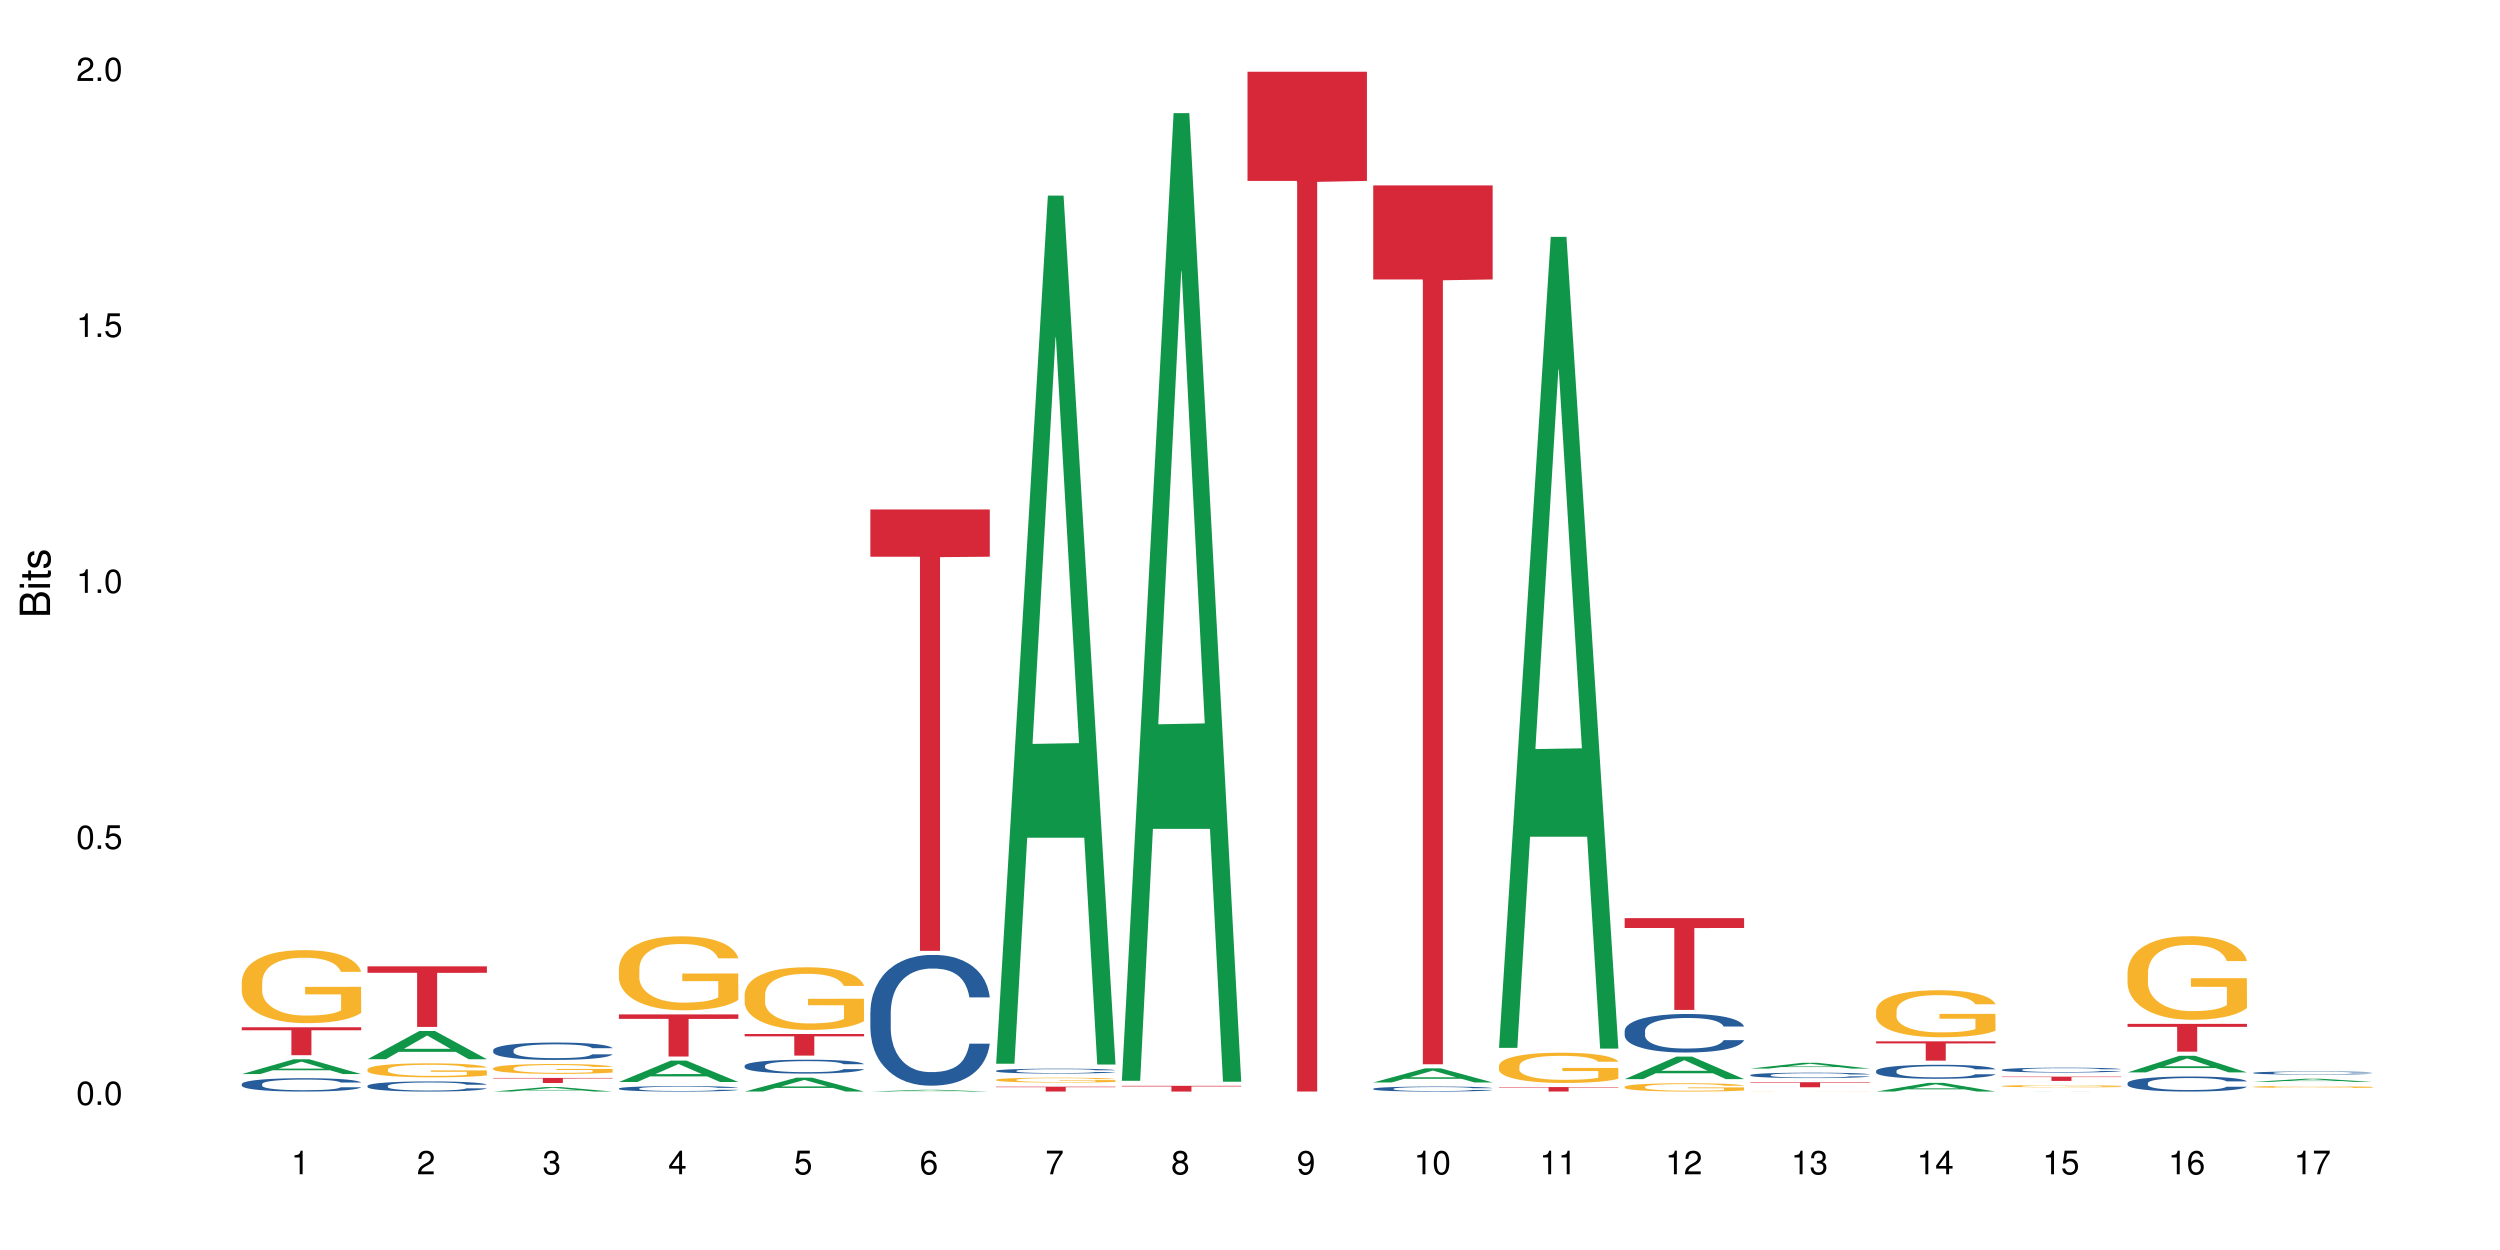 <?xml version="1.0" encoding="UTF-8"?>
<svg xmlns="http://www.w3.org/2000/svg" xmlns:xlink="http://www.w3.org/1999/xlink" width="720pt" height="360pt" viewBox="0 0 720 360" version="1.1">
<defs>
<g>
<symbol overflow="visible" id="glyph0-0">
<path style="stroke:none;" d=""/>
</symbol>
<symbol overflow="visible" id="glyph0-1">
<path style="stroke:none;" d="M 2.641 -6.797 C 2 -6.797 1.422 -6.531 1.078 -6.047 C 0.641 -5.453 0.406 -4.547 0.406 -3.297 C 0.406 -1 1.188 0.219 2.641 0.219 C 4.078 0.219 4.859 -1 4.859 -3.234 C 4.859 -4.562 4.656 -5.438 4.203 -6.047 C 3.844 -6.531 3.281 -6.797 2.641 -6.797 Z M 2.641 -6.047 C 3.547 -6.047 4 -5.125 4 -3.312 C 4 -1.375 3.562 -0.484 2.625 -0.484 C 1.734 -0.484 1.281 -1.422 1.281 -3.281 C 1.281 -5.141 1.734 -6.047 2.641 -6.047 Z M 2.641 -6.047 "/>
</symbol>
<symbol overflow="visible" id="glyph0-2">
<path style="stroke:none;" d="M 1.828 -1 L 0.828 -1 L 0.828 0 L 1.828 0 Z M 1.828 -1 "/>
</symbol>
<symbol overflow="visible" id="glyph0-3">
<path style="stroke:none;" d="M 4.562 -6.797 L 1.062 -6.797 L 0.547 -3.094 L 1.328 -3.094 C 1.719 -3.562 2.047 -3.734 2.578 -3.734 C 3.484 -3.734 4.062 -3.109 4.062 -2.094 C 4.062 -1.125 3.484 -0.531 2.578 -0.531 C 1.828 -0.531 1.375 -0.906 1.188 -1.672 L 0.328 -1.672 C 0.453 -1.109 0.547 -0.844 0.75 -0.594 C 1.125 -0.078 1.828 0.219 2.594 0.219 C 3.969 0.219 4.922 -0.781 4.922 -2.219 C 4.922 -3.562 4.031 -4.484 2.719 -4.484 C 2.25 -4.484 1.859 -4.359 1.469 -4.062 L 1.734 -5.969 L 4.562 -5.969 Z M 4.562 -6.797 "/>
</symbol>
<symbol overflow="visible" id="glyph0-4">
<path style="stroke:none;" d="M 2.484 -4.844 L 2.484 0 L 3.328 0 L 3.328 -6.797 L 2.766 -6.797 C 2.469 -5.75 2.281 -5.609 0.984 -5.453 L 0.984 -4.844 Z M 2.484 -4.844 "/>
</symbol>
<symbol overflow="visible" id="glyph0-5">
<path style="stroke:none;" d="M 4.859 -0.828 L 1.281 -0.828 C 1.359 -1.391 1.672 -1.75 2.5 -2.234 L 3.469 -2.75 C 4.406 -3.266 4.906 -3.969 4.906 -4.812 C 4.906 -5.375 4.672 -5.906 4.266 -6.266 C 3.859 -6.625 3.375 -6.797 2.719 -6.797 C 1.859 -6.797 1.219 -6.5 0.844 -5.922 C 0.609 -5.562 0.5 -5.125 0.484 -4.438 L 1.328 -4.438 C 1.359 -4.906 1.406 -5.188 1.531 -5.406 C 1.75 -5.812 2.188 -6.062 2.703 -6.062 C 3.469 -6.062 4.031 -5.516 4.031 -4.781 C 4.031 -4.25 3.719 -3.797 3.125 -3.438 L 2.234 -2.938 C 0.812 -2.141 0.406 -1.5 0.328 0 L 4.859 0 Z M 4.859 -0.828 "/>
</symbol>
<symbol overflow="visible" id="glyph0-6">
<path style="stroke:none;" d="M 2.125 -3.125 L 2.578 -3.125 C 3.516 -3.125 3.984 -2.703 3.984 -1.891 C 3.984 -1.031 3.469 -0.531 2.578 -0.531 C 1.656 -0.531 1.203 -0.984 1.156 -1.969 L 0.312 -1.969 C 0.344 -1.422 0.438 -1.078 0.609 -0.766 C 0.953 -0.109 1.625 0.219 2.547 0.219 C 3.953 0.219 4.859 -0.609 4.859 -1.906 C 4.859 -2.766 4.516 -3.25 3.703 -3.516 C 4.344 -3.766 4.656 -4.25 4.656 -4.938 C 4.656 -6.109 3.875 -6.797 2.578 -6.797 C 1.203 -6.797 0.484 -6.047 0.453 -4.609 L 1.297 -4.609 C 1.312 -5.016 1.344 -5.25 1.453 -5.453 C 1.641 -5.828 2.062 -6.062 2.594 -6.062 C 3.344 -6.062 3.797 -5.625 3.797 -4.906 C 3.797 -4.422 3.609 -4.141 3.25 -3.984 C 3.016 -3.891 2.719 -3.844 2.125 -3.844 Z M 2.125 -3.125 "/>
</symbol>
<symbol overflow="visible" id="glyph0-7">
<path style="stroke:none;" d="M 3.141 -1.625 L 3.141 0 L 3.984 0 L 3.984 -1.625 L 4.984 -1.625 L 4.984 -2.391 L 3.984 -2.391 L 3.984 -6.797 L 3.359 -6.797 L 0.266 -2.516 L 0.266 -1.625 Z M 3.141 -2.391 L 1 -2.391 L 3.141 -5.359 Z M 3.141 -2.391 "/>
</symbol>
<symbol overflow="visible" id="glyph0-8">
<path style="stroke:none;" d="M 4.781 -5.031 C 4.609 -6.141 3.891 -6.797 2.844 -6.797 C 2.094 -6.797 1.422 -6.438 1.031 -5.828 C 0.609 -5.172 0.406 -4.344 0.406 -3.094 C 0.406 -1.953 0.578 -1.234 0.984 -0.625 C 1.359 -0.078 1.953 0.219 2.703 0.219 C 3.984 0.219 4.922 -0.734 4.922 -2.078 C 4.922 -3.344 4.062 -4.234 2.844 -4.234 C 2.172 -4.234 1.641 -3.969 1.281 -3.469 C 1.281 -5.125 1.828 -6.047 2.797 -6.047 C 3.391 -6.047 3.797 -5.672 3.938 -5.031 Z M 2.734 -3.484 C 3.547 -3.484 4.062 -2.922 4.062 -2 C 4.062 -1.156 3.484 -0.531 2.703 -0.531 C 1.922 -0.531 1.328 -1.188 1.328 -2.047 C 1.328 -2.891 1.906 -3.484 2.734 -3.484 Z M 2.734 -3.484 "/>
</symbol>
<symbol overflow="visible" id="glyph0-9">
<path style="stroke:none;" d="M 4.984 -6.797 L 0.438 -6.797 L 0.438 -5.969 L 4.109 -5.969 C 2.5 -3.656 1.828 -2.234 1.328 0 L 2.219 0 C 2.594 -2.172 3.453 -4.047 4.984 -6.094 Z M 4.984 -6.797 "/>
</symbol>
<symbol overflow="visible" id="glyph0-10">
<path style="stroke:none;" d="M 3.75 -3.578 C 4.453 -4 4.688 -4.344 4.688 -4.984 C 4.688 -6.047 3.844 -6.797 2.641 -6.797 C 1.438 -6.797 0.594 -6.047 0.594 -4.984 C 0.594 -4.359 0.828 -4.016 1.516 -3.578 C 0.734 -3.203 0.359 -2.641 0.359 -1.891 C 0.359 -0.641 1.297 0.219 2.641 0.219 C 3.984 0.219 4.922 -0.641 4.922 -1.875 C 4.922 -2.641 4.531 -3.203 3.75 -3.578 Z M 2.641 -6.047 C 3.359 -6.047 3.812 -5.625 3.812 -4.969 C 3.812 -4.344 3.344 -3.922 2.641 -3.922 C 1.922 -3.922 1.453 -4.344 1.453 -4.984 C 1.453 -5.625 1.922 -6.047 2.641 -6.047 Z M 2.641 -3.203 C 3.484 -3.203 4.062 -2.672 4.062 -1.875 C 4.062 -1.062 3.484 -0.531 2.625 -0.531 C 1.797 -0.531 1.219 -1.078 1.219 -1.875 C 1.219 -2.672 1.797 -3.203 2.641 -3.203 Z M 2.641 -3.203 "/>
</symbol>
<symbol overflow="visible" id="glyph0-11">
<path style="stroke:none;" d="M 0.516 -1.547 C 0.672 -0.438 1.406 0.219 2.438 0.219 C 3.188 0.219 3.859 -0.141 4.266 -0.75 C 4.688 -1.406 4.891 -2.25 4.891 -3.484 C 4.891 -4.625 4.703 -5.359 4.312 -5.953 C 3.938 -6.5 3.344 -6.797 2.594 -6.797 C 1.297 -6.797 0.359 -5.844 0.359 -4.516 C 0.359 -3.25 1.234 -2.344 2.453 -2.344 C 3.094 -2.344 3.562 -2.578 4.016 -3.109 C 4 -1.453 3.469 -0.531 2.5 -0.531 C 1.906 -0.531 1.484 -0.906 1.359 -1.547 Z M 2.578 -6.062 C 3.375 -6.062 3.969 -5.406 3.969 -4.531 C 3.969 -3.688 3.375 -3.094 2.547 -3.094 C 1.734 -3.094 1.234 -3.672 1.234 -4.578 C 1.234 -5.438 1.797 -6.062 2.578 -6.062 Z M 2.578 -6.062 "/>
</symbol>
<symbol overflow="visible" id="glyph1-0">
<path style="stroke:none;" d=""/>
</symbol>
<symbol overflow="visible" id="glyph1-1">
<path style="stroke:none;" d="M 0 -0.953 L 0 -4.891 C 0 -5.719 -0.234 -6.344 -0.734 -6.797 C -1.188 -7.234 -1.812 -7.469 -2.5 -7.469 C -3.547 -7.469 -4.188 -7 -4.625 -5.875 C -4.984 -6.672 -5.641 -7.094 -6.531 -7.094 C -7.156 -7.094 -7.734 -6.859 -8.141 -6.391 C -8.562 -5.938 -8.75 -5.344 -8.75 -4.5 L -8.75 -0.953 Z M -4.984 -2.062 L -7.766 -2.062 L -7.766 -4.219 C -7.766 -4.844 -7.688 -5.203 -7.453 -5.5 C -7.219 -5.812 -6.859 -5.969 -6.375 -5.969 C -5.906 -5.969 -5.531 -5.812 -5.297 -5.5 C -5.062 -5.203 -4.984 -4.844 -4.984 -4.219 Z M -0.984 -2.062 L -4 -2.062 L -4 -4.781 C -4 -5.328 -3.859 -5.688 -3.578 -5.953 C -3.297 -6.219 -2.922 -6.359 -2.484 -6.359 C -2.062 -6.359 -1.688 -6.219 -1.406 -5.953 C -1.109 -5.688 -0.984 -5.328 -0.984 -4.781 Z M -0.984 -2.062 "/>
</symbol>
<symbol overflow="visible" id="glyph1-2">
<path style="stroke:none;" d="M -6.281 -1.797 L -6.281 -0.797 L 0 -0.797 L 0 -1.797 Z M -8.75 -1.797 L -8.75 -0.797 L -7.484 -0.797 L -7.484 -1.797 Z M -8.75 -1.797 "/>
</symbol>
<symbol overflow="visible" id="glyph1-3">
<path style="stroke:none;" d="M -6.281 -3.047 L -6.281 -2.016 L -8.016 -2.016 L -8.016 -1.016 L -6.281 -1.016 L -6.281 -0.172 L -5.469 -0.172 L -5.469 -1.016 L -0.719 -1.016 C -0.078 -1.016 0.281 -1.453 0.281 -2.234 C 0.281 -2.469 0.25 -2.719 0.188 -3.047 L -0.641 -3.047 C -0.609 -2.922 -0.594 -2.766 -0.594 -2.562 C -0.594 -2.141 -0.719 -2.016 -1.156 -2.016 L -5.469 -2.016 L -5.469 -3.047 Z M -6.281 -3.047 "/>
</symbol>
<symbol overflow="visible" id="glyph1-4">
<path style="stroke:none;" d="M -4.531 -5.25 C -5.766 -5.25 -6.469 -4.422 -6.469 -2.969 C -6.469 -1.516 -5.719 -0.562 -4.547 -0.562 C -3.562 -0.562 -3.094 -1.062 -2.734 -2.562 L -2.516 -3.484 C -2.344 -4.188 -2.094 -4.469 -1.625 -4.469 C -1.047 -4.469 -0.641 -3.875 -0.641 -3 C -0.641 -2.453 -0.797 -2 -1.062 -1.75 C -1.25 -1.594 -1.422 -1.531 -1.875 -1.469 L -1.875 -0.406 C -0.422 -0.453 0.281 -1.266 0.281 -2.922 C 0.281 -4.5 -0.5 -5.516 -1.719 -5.516 C -2.656 -5.516 -3.172 -4.984 -3.469 -3.734 L -3.703 -2.766 C -3.891 -1.953 -4.156 -1.609 -4.594 -1.609 C -5.172 -1.609 -5.547 -2.125 -5.547 -2.938 C -5.547 -3.75 -5.203 -4.172 -4.531 -4.203 Z M -4.531 -5.25 "/>
</symbol>
</g>
</defs>
<g id="surface60231">
<rect x="0" y="0" width="720" height="360" style="fill:rgb(100%,100%,100%);fill-opacity:1;stroke:none;"/>
<path style=" stroke:none;fill-rule:nonzero;fill:rgb(6.275%,58.824%,28.235%);fill-opacity:1;" d="M 69.629 309.336 L 69.668 309.332 L 84.551 305.07 L 89.07 305.07 L 104.027 309.34 L 98.77 309.34 L 95.023 308.227 L 78.598 308.227 L 74.922 309.336 L 69.629 309.336 L 80.176 307.766 L 93.516 307.762 L 86.863 305.77 L 86.789 305.766 L 86.719 305.777 L 80.141 307.762 L 80.176 307.766 Z M 69.629 309.336 "/>
<path style=" stroke:none;fill-rule:nonzero;fill:rgb(14.51%,36.078%,60%);fill-opacity:1;" d="M 69.629 312.195 L 69.672 312.191 L 69.672 312.109 L 69.797 311.973 L 70.09 311.805 L 70.383 311.688 L 71.141 311.48 L 72.188 311.281 L 73.277 311.125 L 74.074 311.035 L 74.789 310.965 L 76.426 310.832 L 77.473 310.766 L 78.605 310.707 L 79.992 310.648 L 80.996 310.613 L 83.262 310.555 L 84.941 310.531 L 86.242 310.52 L 89.051 310.52 L 90.73 310.535 L 91.945 310.551 L 93.289 310.582 L 94.422 310.613 L 96.391 310.691 L 98.152 310.789 L 98.949 310.844 L 100.207 310.953 L 101.172 311.059 L 101.844 311.152 L 102.602 311.281 L 103.27 311.438 L 103.773 311.617 L 104.027 311.77 L 98.152 311.77 L 97.859 311.629 L 97.523 311.52 L 96.895 311.375 L 96.266 311.273 L 95.387 311.172 L 94.586 311.105 L 93.496 311.039 L 92.531 310.996 L 91.527 310.965 L 90.562 310.941 L 88.715 310.922 L 86.574 310.922 L 85.777 310.93 L 84.145 310.957 L 83.262 310.98 L 82.004 311.031 L 81.121 311.078 L 80.074 311.148 L 79.359 311.207 L 78.48 311.297 L 77.852 311.379 L 77.137 311.496 L 76.719 311.582 L 76.34 311.684 L 76.004 311.797 L 75.754 311.922 L 75.586 312.051 L 75.5 312.18 L 75.5 312.723 L 75.586 312.852 L 75.797 313 L 76.34 313.211 L 77.137 313.398 L 78.062 313.547 L 78.941 313.652 L 79.445 313.703 L 80.117 313.758 L 81.164 313.828 L 82.676 313.898 L 83.555 313.926 L 84.898 313.957 L 86.281 313.969 L 88.129 313.969 L 89.766 313.957 L 90.855 313.938 L 91.988 313.91 L 93.539 313.852 L 94.504 313.793 L 95.344 313.727 L 95.973 313.66 L 96.391 313.602 L 97.02 313.496 L 97.523 313.375 L 97.902 313.25 L 98.152 313.133 L 104.027 313.133 L 103.773 313.273 L 103.398 313.41 L 103.02 313.512 L 102.434 313.637 L 101.762 313.746 L 100.797 313.867 L 100 313.949 L 98.949 314.035 L 97.984 314.102 L 96.938 314.164 L 95.387 314.234 L 94.379 314.27 L 93.289 314.301 L 91.988 314.328 L 90.352 314.352 L 88.59 314.367 L 86.953 314.371 L 85.191 314.363 L 83.891 314.348 L 82.172 314.316 L 80.031 314.254 L 78.48 314.188 L 77.266 314.121 L 76.215 314.051 L 75.039 313.957 L 73.531 313.801 L 72.609 313.68 L 71.977 313.582 L 71.266 313.445 L 70.762 313.32 L 70.176 313.125 L 69.754 312.875 L 69.629 312.68 Z M 69.629 312.195 "/>
<path style=" stroke:none;fill-rule:nonzero;fill:rgb(96.863%,70.196%,16.863%);fill-opacity:1;" d="M 69.629 282.645 L 69.672 282.625 L 69.672 282.242 L 69.84 281.379 L 70.258 280.188 L 70.805 279.207 L 71.391 278.438 L 71.77 278.035 L 72.398 277.461 L 72.941 277.035 L 74.328 276.172 L 76.09 275.367 L 77.055 275.02 L 78.145 274.691 L 79.695 274.328 L 80.41 274.195 L 82.59 273.887 L 85.066 273.695 L 87.793 273.637 L 89.051 273.656 L 90.77 273.734 L 93.121 273.945 L 94.461 274.137 L 95.512 274.328 L 96.602 274.578 L 97.945 274.961 L 99.203 275.422 L 100.207 275.883 L 101.215 276.461 L 102.055 277.074 L 102.766 277.746 L 103.398 278.555 L 103.773 279.227 L 104.027 279.898 L 98.195 279.898 L 97.859 279.227 L 97.48 278.707 L 96.852 278.074 L 96.223 277.613 L 95.594 277.246 L 94.422 276.75 L 93.414 276.441 L 92.156 276.172 L 90.938 276 L 89.555 275.883 L 88.715 275.844 L 86.492 275.844 L 84.48 275.98 L 83.305 276.133 L 82.465 276.289 L 81.289 276.574 L 80.578 276.805 L 80.156 276.961 L 78.898 277.555 L 78.062 278.094 L 77.598 278.457 L 77.012 279.035 L 76.594 279.555 L 76.133 280.32 L 75.879 280.898 L 75.543 282.203 L 75.5 285.66 L 75.629 286.391 L 75.879 287.18 L 76.215 287.871 L 76.719 288.602 L 77.223 289.156 L 78.102 289.906 L 78.859 290.406 L 79.445 290.734 L 80.578 291.25 L 81.039 291.426 L 82.129 291.77 L 83.262 292.039 L 84.645 292.27 L 85.695 292.387 L 87.371 292.48 L 89.512 292.48 L 92.027 292.367 L 93.625 292.211 L 94.715 292.059 L 95.426 291.926 L 96.309 291.715 L 96.938 291.52 L 97.523 291.309 L 98.238 290.984 L 98.238 286.391 L 87.875 286.371 L 87.875 284.223 L 103.984 284.203 L 104.027 291.715 L 103.145 292.23 L 102.055 292.73 L 101.004 293.113 L 99.914 293.441 L 98.363 293.809 L 97.105 294.039 L 95.176 294.305 L 93.414 294.48 L 91.566 294.594 L 89.934 294.652 L 88.004 294.672 L 86.281 294.633 L 84.438 294.516 L 82.969 294.363 L 81.625 294.172 L 80.285 293.922 L 78.605 293.52 L 77.516 293.191 L 76.383 292.789 L 75.25 292.309 L 74.242 291.789 L 73.574 291.387 L 72.902 290.926 L 72.188 290.348 L 71.516 289.695 L 71.012 289.102 L 70.551 288.43 L 70.215 287.793 L 69.883 286.93 L 69.715 286.238 L 69.629 285.645 Z M 69.629 282.645 "/>
<path style=" stroke:none;fill-rule:nonzero;fill:rgb(83.922%,15.686%,22.353%);fill-opacity:1;" d="M 69.629 295.852 L 104.027 295.852 L 104.027 296.711 L 89.691 296.719 L 89.691 303.891 L 83.922 303.891 L 83.922 296.727 L 83.84 296.711 L 69.629 296.711 Z M 69.629 295.852 "/>
<path style=" stroke:none;fill-rule:nonzero;fill:rgb(6.275%,58.824%,28.235%);fill-opacity:1;" d="M 105.836 305.051 L 105.871 305.043 L 120.758 296.93 L 125.277 296.93 L 140.234 305.059 L 134.977 305.059 L 131.23 302.938 L 114.805 302.938 L 111.129 305.051 L 105.836 305.051 L 116.383 302.059 L 129.723 302.051 L 123.07 298.258 L 122.996 298.25 L 122.926 298.273 L 116.348 302.051 L 116.383 302.059 Z M 105.836 305.051 "/>
<path style=" stroke:none;fill-rule:nonzero;fill:rgb(14.51%,36.078%,60%);fill-opacity:1;" d="M 105.836 312.723 L 105.879 312.719 L 105.879 312.656 L 106.004 312.555 L 106.297 312.426 L 106.59 312.34 L 107.348 312.18 L 108.395 312.027 L 109.484 311.91 L 110.281 311.844 L 110.996 311.789 L 112.633 311.691 L 113.68 311.641 L 114.812 311.594 L 116.195 311.551 L 117.203 311.523 L 119.469 311.48 L 121.148 311.461 L 122.449 311.453 L 125.258 311.453 L 126.938 311.465 L 128.152 311.477 L 129.496 311.5 L 130.629 311.523 L 132.598 311.582 L 134.359 311.656 L 135.156 311.699 L 136.414 311.781 L 137.379 311.859 L 138.051 311.93 L 138.809 312.027 L 139.477 312.148 L 139.98 312.285 L 140.234 312.398 L 134.359 312.398 L 134.066 312.293 L 133.73 312.211 L 133.102 312.102 L 132.473 312.023 L 131.59 311.945 L 130.793 311.895 L 129.703 311.844 L 128.738 311.812 L 127.734 311.789 L 126.77 311.773 L 124.922 311.758 L 122.781 311.758 L 121.984 311.762 L 120.352 311.785 L 119.469 311.801 L 118.211 311.84 L 117.328 311.875 L 116.281 311.93 L 115.566 311.973 L 114.688 312.043 L 114.059 312.105 L 113.344 312.191 L 112.926 312.258 L 112.547 312.332 L 112.211 312.422 L 111.961 312.516 L 111.793 312.613 L 111.707 312.711 L 111.707 313.121 L 111.793 313.219 L 112.004 313.332 L 112.547 313.492 L 113.344 313.633 L 114.27 313.746 L 115.148 313.828 L 115.652 313.863 L 116.324 313.906 L 117.371 313.961 L 118.883 314.012 L 119.762 314.035 L 121.105 314.055 L 122.488 314.066 L 124.336 314.066 L 125.973 314.055 L 127.062 314.043 L 128.195 314.02 L 129.746 313.977 L 130.711 313.934 L 131.551 313.883 L 132.18 313.832 L 132.598 313.789 L 133.227 313.707 L 133.73 313.617 L 134.109 313.523 L 134.359 313.434 L 140.234 313.434 L 139.98 313.539 L 139.605 313.645 L 139.227 313.719 L 138.641 313.812 L 137.969 313.895 L 137.004 313.988 L 136.207 314.051 L 135.156 314.117 L 134.191 314.168 L 133.145 314.215 L 131.59 314.266 L 130.586 314.293 L 129.496 314.316 L 128.195 314.34 L 126.559 314.355 L 124.797 314.367 L 123.16 314.371 L 121.398 314.367 L 120.098 314.355 L 118.379 314.332 L 116.238 314.281 L 114.688 314.23 L 113.469 314.18 L 112.422 314.129 L 111.246 314.055 L 109.738 313.938 L 108.816 313.848 L 108.184 313.773 L 107.473 313.668 L 106.969 313.574 L 106.383 313.426 L 105.961 313.238 L 105.836 313.09 Z M 105.836 312.723 "/>
<path style=" stroke:none;fill-rule:nonzero;fill:rgb(96.863%,70.196%,16.863%);fill-opacity:1;" d="M 105.836 307.969 L 105.879 307.965 L 105.879 307.891 L 106.047 307.723 L 106.465 307.496 L 107.012 307.309 L 107.598 307.16 L 107.977 307.082 L 108.605 306.973 L 109.148 306.891 L 110.535 306.727 L 112.297 306.57 L 113.262 306.504 L 114.352 306.441 L 115.902 306.371 L 116.617 306.348 L 118.797 306.285 L 121.273 306.25 L 124 306.238 L 125.258 306.242 L 126.977 306.258 L 129.328 306.297 L 130.668 306.336 L 131.719 306.371 L 132.809 306.418 L 134.152 306.492 L 135.41 306.582 L 136.414 306.672 L 137.422 306.781 L 138.262 306.898 L 138.973 307.027 L 139.605 307.184 L 139.98 307.312 L 140.234 307.441 L 134.402 307.441 L 134.066 307.312 L 133.688 307.211 L 133.059 307.09 L 132.43 307 L 131.801 306.934 L 130.629 306.836 L 129.621 306.777 L 128.363 306.727 L 127.145 306.691 L 125.762 306.672 L 124.922 306.664 L 122.699 306.664 L 120.688 306.688 L 119.512 306.719 L 118.672 306.746 L 117.496 306.805 L 116.785 306.848 L 116.363 306.875 L 115.105 306.992 L 114.27 307.094 L 113.805 307.164 L 113.219 307.273 L 112.801 307.375 L 112.34 307.52 L 112.086 307.633 L 111.75 307.883 L 111.707 308.547 L 111.836 308.688 L 112.086 308.836 L 112.422 308.969 L 112.926 309.109 L 113.43 309.215 L 114.309 309.359 L 115.066 309.457 L 115.652 309.52 L 116.785 309.617 L 117.246 309.652 L 118.336 309.719 L 119.469 309.77 L 120.852 309.812 L 121.902 309.836 L 123.578 309.855 L 125.719 309.855 L 128.234 309.832 L 129.828 309.801 L 130.922 309.773 L 131.633 309.746 L 132.516 309.707 L 133.145 309.668 L 133.73 309.629 L 134.445 309.566 L 134.445 308.688 L 124.082 308.684 L 124.082 308.27 L 140.191 308.266 L 140.234 309.707 L 139.352 309.805 L 138.262 309.902 L 137.211 309.977 L 136.121 310.039 L 134.57 310.109 L 133.312 310.152 L 131.383 310.203 L 129.621 310.238 L 127.773 310.258 L 126.137 310.27 L 124.211 310.273 L 122.488 310.266 L 120.645 310.246 L 119.176 310.215 L 117.832 310.18 L 116.492 310.129 L 114.812 310.051 L 113.723 309.988 L 112.59 309.914 L 111.457 309.82 L 110.449 309.723 L 109.781 309.645 L 109.109 309.555 L 108.395 309.445 L 107.723 309.32 L 107.219 309.207 L 106.758 309.078 L 106.422 308.953 L 106.09 308.789 L 105.922 308.656 L 105.836 308.543 Z M 105.836 307.969 "/>
<path style=" stroke:none;fill-rule:nonzero;fill:rgb(83.922%,15.686%,22.353%);fill-opacity:1;" d="M 105.836 278.305 L 140.234 278.305 L 140.234 280.172 L 125.898 280.188 L 125.898 295.75 L 120.129 295.75 L 120.129 280.207 L 120.047 280.172 L 105.836 280.172 Z M 105.836 278.305 "/>
<path style=" stroke:none;fill-rule:nonzero;fill:rgb(6.275%,58.824%,28.235%);fill-opacity:1;" d="M 142.043 314.371 L 142.078 314.367 L 156.965 313.078 L 161.484 313.078 L 176.441 314.371 L 171.184 314.371 L 167.438 314.035 L 151.012 314.035 L 147.336 314.371 L 142.043 314.371 L 152.59 313.895 L 165.93 313.895 L 159.277 313.289 L 159.203 313.289 L 159.133 313.293 L 152.555 313.895 L 152.59 313.895 Z M 142.043 314.371 "/>
<path style=" stroke:none;fill-rule:nonzero;fill:rgb(14.51%,36.078%,60%);fill-opacity:1;" d="M 142.043 302.43 L 142.086 302.426 L 142.086 302.316 L 142.211 302.145 L 142.504 301.926 L 142.797 301.773 L 143.555 301.504 L 144.602 301.242 L 145.691 301.043 L 146.488 300.922 L 147.203 300.832 L 148.84 300.664 L 149.887 300.574 L 151.02 300.5 L 152.402 300.422 L 153.41 300.375 L 155.676 300.301 L 157.355 300.27 L 158.652 300.258 L 161.465 300.258 L 163.145 300.273 L 164.359 300.297 L 165.703 300.332 L 166.832 300.375 L 168.805 300.477 L 170.566 300.602 L 171.363 300.676 L 172.621 300.816 L 173.586 300.957 L 174.258 301.074 L 175.012 301.242 L 175.684 301.449 L 176.188 301.684 L 176.441 301.879 L 170.566 301.879 L 170.273 301.695 L 169.938 301.555 L 169.309 301.367 L 168.68 301.234 L 167.797 301.102 L 167 301.016 L 165.91 300.93 L 164.945 300.875 L 163.941 300.832 L 162.977 300.805 L 161.129 300.777 L 158.988 300.777 L 158.191 300.785 L 156.559 300.824 L 155.676 300.855 L 154.418 300.918 L 153.535 300.977 L 152.488 301.07 L 151.773 301.148 L 150.895 301.266 L 150.266 301.371 L 149.551 301.523 L 149.133 301.637 L 148.754 301.766 L 148.418 301.914 L 148.168 302.074 L 148 302.246 L 147.914 302.41 L 147.914 303.117 L 148 303.281 L 148.211 303.473 L 148.754 303.754 L 149.551 303.996 L 150.473 304.188 L 151.355 304.324 L 151.859 304.387 L 152.531 304.461 L 153.578 304.551 L 155.09 304.645 L 155.969 304.68 L 157.312 304.715 L 158.695 304.734 L 160.543 304.734 L 162.18 304.715 L 163.27 304.695 L 164.402 304.656 L 165.953 304.578 L 166.918 304.508 L 167.758 304.418 L 168.387 304.332 L 168.805 304.258 L 169.434 304.117 L 169.938 303.961 L 170.316 303.801 L 170.566 303.648 L 176.441 303.648 L 176.188 303.828 L 175.812 304.008 L 175.434 304.141 L 174.848 304.301 L 174.176 304.441 L 173.211 304.602 L 172.414 304.707 L 171.363 304.82 L 170.398 304.91 L 169.352 304.988 L 167.797 305.078 L 166.793 305.125 L 165.703 305.164 L 164.402 305.199 L 162.766 305.234 L 161.004 305.25 L 159.367 305.258 L 157.605 305.246 L 156.305 305.23 L 154.586 305.188 L 152.445 305.105 L 150.895 305.02 L 149.676 304.93 L 148.629 304.84 L 147.453 304.715 L 145.945 304.516 L 145.02 304.359 L 144.391 304.23 L 143.68 304.055 L 143.176 303.895 L 142.59 303.637 L 142.168 303.312 L 142.043 303.062 Z M 142.043 302.43 "/>
<path style=" stroke:none;fill-rule:nonzero;fill:rgb(96.863%,70.196%,16.863%);fill-opacity:1;" d="M 142.043 307.652 L 142.086 307.648 L 142.086 307.598 L 142.254 307.48 L 142.672 307.32 L 143.219 307.188 L 143.805 307.082 L 144.184 307.027 L 144.812 306.949 L 145.355 306.895 L 146.742 306.777 L 148.504 306.668 L 149.469 306.621 L 150.559 306.578 L 152.109 306.527 L 152.824 306.512 L 155.004 306.469 L 157.48 306.441 L 160.207 306.434 L 161.465 306.438 L 163.184 306.449 L 165.535 306.477 L 166.875 306.504 L 167.926 306.527 L 169.016 306.562 L 170.359 306.613 L 171.617 306.676 L 172.621 306.738 L 173.629 306.816 L 174.469 306.898 L 175.18 306.988 L 175.812 307.098 L 176.188 307.191 L 176.441 307.281 L 170.609 307.281 L 170.273 307.191 L 169.895 307.121 L 169.266 307.035 L 168.637 306.973 L 168.008 306.922 L 166.832 306.855 L 165.828 306.812 L 164.57 306.777 L 163.352 306.754 L 161.969 306.738 L 161.129 306.734 L 158.906 306.734 L 156.891 306.75 L 155.719 306.773 L 154.879 306.793 L 153.703 306.832 L 152.992 306.863 L 152.57 306.883 L 151.312 306.965 L 150.473 307.035 L 150.012 307.086 L 149.426 307.164 L 149.008 307.234 L 148.547 307.336 L 148.293 307.414 L 147.957 307.59 L 147.914 308.059 L 148.043 308.156 L 148.293 308.262 L 148.629 308.355 L 149.133 308.453 L 149.637 308.527 L 150.516 308.629 L 151.273 308.699 L 151.859 308.742 L 152.992 308.812 L 153.453 308.836 L 154.543 308.883 L 155.676 308.918 L 157.059 308.949 L 158.109 308.965 L 159.785 308.977 L 161.926 308.977 L 164.441 308.961 L 166.035 308.941 L 167.129 308.922 L 167.84 308.902 L 168.723 308.875 L 169.352 308.848 L 169.938 308.82 L 170.652 308.773 L 170.652 308.156 L 160.289 308.152 L 160.289 307.863 L 176.398 307.859 L 176.441 308.875 L 175.559 308.945 L 174.469 309.012 L 173.418 309.062 L 172.328 309.105 L 170.777 309.156 L 169.52 309.188 L 167.59 309.223 L 165.828 309.246 L 163.98 309.262 L 162.344 309.27 L 160.418 309.273 L 158.695 309.266 L 156.852 309.25 L 155.383 309.23 L 154.039 309.207 L 152.699 309.172 L 151.02 309.117 L 149.93 309.074 L 148.797 309.02 L 147.664 308.953 L 146.656 308.883 L 145.984 308.828 L 145.316 308.766 L 144.602 308.691 L 143.93 308.602 L 143.426 308.52 L 142.965 308.43 L 142.629 308.344 L 142.293 308.227 L 142.129 308.137 L 142.043 308.055 Z M 142.043 307.652 "/>
<path style=" stroke:none;fill-rule:nonzero;fill:rgb(83.922%,15.686%,22.353%);fill-opacity:1;" d="M 142.043 310.453 L 176.441 310.453 L 176.441 310.605 L 162.105 310.609 L 162.105 311.898 L 156.336 311.898 L 156.336 310.609 L 156.254 310.605 L 142.043 310.605 Z M 142.043 310.453 "/>
<path style=" stroke:none;fill-rule:nonzero;fill:rgb(6.275%,58.824%,28.235%);fill-opacity:1;" d="M 178.25 311.609 L 178.285 311.605 L 193.172 305.453 L 197.691 305.453 L 212.648 311.617 L 207.391 311.617 L 203.645 310.008 L 187.219 310.008 L 183.543 311.609 L 178.25 311.609 L 188.797 309.344 L 202.137 309.336 L 195.484 306.461 L 195.41 306.453 L 195.34 306.473 L 188.762 309.336 L 188.797 309.344 Z M 178.25 311.609 "/>
<path style=" stroke:none;fill-rule:nonzero;fill:rgb(14.51%,36.078%,60%);fill-opacity:1;" d="M 178.25 313.48 L 178.293 313.48 L 178.293 313.445 L 178.418 313.391 L 178.711 313.32 L 179.004 313.273 L 179.762 313.188 L 180.809 313.105 L 181.898 313.043 L 182.695 313.008 L 183.41 312.977 L 185.047 312.926 L 186.094 312.898 L 187.227 312.871 L 188.609 312.848 L 189.617 312.832 L 191.883 312.812 L 193.562 312.801 L 194.859 312.797 L 197.672 312.797 L 199.348 312.801 L 200.566 312.809 L 201.91 312.82 L 203.039 312.832 L 205.012 312.867 L 206.773 312.906 L 207.57 312.93 L 208.828 312.973 L 209.793 313.016 L 210.465 313.055 L 211.219 313.105 L 211.891 313.172 L 212.395 313.246 L 212.648 313.309 L 206.773 313.309 L 206.48 313.25 L 206.145 313.207 L 205.516 313.145 L 204.887 313.105 L 204.004 313.062 L 203.207 313.035 L 202.117 313.008 L 201.152 312.992 L 200.148 312.977 L 199.184 312.969 L 197.336 312.961 L 195.195 312.961 L 194.398 312.965 L 192.766 312.977 L 191.883 312.984 L 190.625 313.004 L 189.742 313.023 L 188.695 313.051 L 187.98 313.078 L 187.102 313.113 L 186.473 313.148 L 185.758 313.195 L 185.34 313.23 L 184.961 313.27 L 184.625 313.32 L 184.375 313.371 L 184.207 313.422 L 184.121 313.473 L 184.121 313.699 L 184.207 313.75 L 184.418 313.809 L 184.961 313.898 L 185.758 313.973 L 186.68 314.035 L 187.562 314.078 L 188.066 314.098 L 188.738 314.121 L 189.785 314.148 L 191.297 314.18 L 192.176 314.188 L 193.52 314.199 L 194.902 314.207 L 196.75 314.207 L 198.387 314.199 L 199.477 314.195 L 200.609 314.184 L 202.16 314.156 L 203.125 314.133 L 203.965 314.105 L 204.594 314.078 L 205.012 314.059 L 205.641 314.012 L 206.145 313.965 L 206.523 313.914 L 206.773 313.863 L 212.648 313.863 L 212.395 313.922 L 212.016 313.977 L 211.641 314.02 L 211.055 314.07 L 210.383 314.113 L 209.418 314.164 L 208.621 314.199 L 207.57 314.234 L 206.605 314.262 L 205.559 314.285 L 204.004 314.316 L 203 314.328 L 201.91 314.344 L 200.609 314.352 L 198.973 314.363 L 197.211 314.371 L 195.574 314.371 L 193.812 314.367 L 192.512 314.363 L 190.793 314.348 L 188.652 314.324 L 187.102 314.297 L 185.883 314.27 L 184.836 314.238 L 183.66 314.199 L 182.152 314.137 L 181.227 314.09 L 180.598 314.047 L 179.887 313.992 L 179.383 313.941 L 178.797 313.859 L 178.375 313.758 L 178.25 313.68 Z M 178.25 313.48 "/>
<path style=" stroke:none;fill-rule:nonzero;fill:rgb(96.863%,70.196%,16.863%);fill-opacity:1;" d="M 178.25 278.781 L 178.293 278.762 L 178.293 278.375 L 178.461 277.5 L 178.879 276.293 L 179.426 275.301 L 180.012 274.52 L 180.391 274.113 L 181.02 273.527 L 181.562 273.102 L 182.949 272.227 L 184.711 271.406 L 185.676 271.059 L 186.766 270.727 L 188.316 270.355 L 189.031 270.219 L 191.211 269.91 L 193.688 269.715 L 196.414 269.656 L 197.672 269.676 L 199.391 269.754 L 201.742 269.969 L 203.082 270.164 L 204.133 270.355 L 205.223 270.609 L 206.562 271 L 207.824 271.465 L 208.828 271.934 L 209.836 272.516 L 210.676 273.141 L 211.387 273.82 L 212.016 274.637 L 212.395 275.32 L 212.648 276 L 206.816 276 L 206.48 275.32 L 206.102 274.793 L 205.473 274.152 L 204.844 273.684 L 204.215 273.316 L 203.039 272.809 L 202.035 272.496 L 200.777 272.227 L 199.559 272.051 L 198.176 271.934 L 197.336 271.895 L 195.113 271.895 L 193.098 272.031 L 191.926 272.188 L 191.086 272.34 L 189.91 272.633 L 189.199 272.867 L 188.777 273.023 L 187.52 273.625 L 186.68 274.172 L 186.219 274.539 L 185.633 275.125 L 185.215 275.648 L 184.754 276.43 L 184.5 277.012 L 184.164 278.336 L 184.121 281.84 L 184.25 282.578 L 184.5 283.375 L 184.836 284.074 L 185.34 284.816 L 185.844 285.379 L 186.723 286.141 L 187.48 286.645 L 188.066 286.977 L 189.199 287.5 L 189.66 287.676 L 190.75 288.027 L 191.883 288.297 L 193.266 288.531 L 194.316 288.648 L 195.992 288.746 L 198.133 288.746 L 200.648 288.629 L 202.242 288.473 L 203.336 288.316 L 204.047 288.184 L 204.93 287.969 L 205.559 287.773 L 206.145 287.559 L 206.859 287.227 L 206.859 282.578 L 196.496 282.559 L 196.496 280.379 L 212.605 280.359 L 212.648 287.969 L 211.766 288.492 L 210.676 289 L 209.625 289.387 L 208.535 289.719 L 206.984 290.09 L 205.727 290.324 L 203.797 290.594 L 202.035 290.77 L 200.188 290.887 L 198.551 290.945 L 196.621 290.965 L 194.902 290.926 L 193.059 290.809 L 191.59 290.652 L 190.246 290.457 L 188.906 290.207 L 187.227 289.797 L 186.137 289.465 L 185.004 289.059 L 183.871 288.57 L 182.863 288.047 L 182.191 287.637 L 181.523 287.172 L 180.809 286.586 L 180.137 285.926 L 179.633 285.32 L 179.172 284.641 L 178.836 284 L 178.5 283.121 L 178.336 282.422 L 178.25 281.82 Z M 178.25 278.781 "/>
<path style=" stroke:none;fill-rule:nonzero;fill:rgb(83.922%,15.686%,22.353%);fill-opacity:1;" d="M 178.25 292.145 L 212.648 292.145 L 212.648 293.441 L 198.312 293.453 L 198.312 304.273 L 192.543 304.273 L 192.543 293.465 L 192.461 293.441 L 178.25 293.441 Z M 178.25 292.145 "/>
<path style=" stroke:none;fill-rule:nonzero;fill:rgb(6.275%,58.824%,28.235%);fill-opacity:1;" d="M 214.457 314.367 L 214.492 314.363 L 229.379 310.371 L 233.898 310.371 L 248.855 314.371 L 243.598 314.371 L 239.852 313.328 L 223.422 313.328 L 219.75 314.367 L 214.457 314.367 L 225.004 312.895 L 238.344 312.891 L 231.691 311.027 L 231.617 311.023 L 231.547 311.035 L 224.969 312.891 L 225.004 312.895 Z M 214.457 314.367 "/>
<path style=" stroke:none;fill-rule:nonzero;fill:rgb(14.51%,36.078%,60%);fill-opacity:1;" d="M 214.457 306.934 L 214.5 306.93 L 214.5 306.844 L 214.625 306.703 L 214.918 306.527 L 215.211 306.41 L 215.969 306.191 L 217.016 305.984 L 218.105 305.824 L 218.902 305.73 L 219.617 305.656 L 221.254 305.52 L 222.301 305.453 L 223.434 305.391 L 224.816 305.328 L 225.824 305.289 L 228.09 305.23 L 229.77 305.207 L 231.066 305.195 L 233.879 305.195 L 235.555 305.211 L 236.773 305.227 L 238.117 305.258 L 239.246 305.289 L 241.219 305.371 L 242.98 305.473 L 243.777 305.531 L 245.035 305.645 L 246 305.754 L 246.672 305.848 L 247.426 305.984 L 248.098 306.148 L 248.602 306.336 L 248.855 306.492 L 242.98 306.492 L 242.688 306.348 L 242.352 306.234 L 241.723 306.082 L 241.094 305.977 L 240.211 305.871 L 239.414 305.801 L 238.324 305.734 L 237.359 305.688 L 236.352 305.656 L 235.391 305.633 L 233.543 305.613 L 231.402 305.613 L 230.605 305.621 L 228.973 305.648 L 228.09 305.676 L 226.832 305.727 L 225.949 305.773 L 224.902 305.848 L 224.188 305.906 L 223.309 306.004 L 222.68 306.086 L 221.965 306.207 L 221.547 306.301 L 221.168 306.402 L 220.832 306.523 L 220.582 306.648 L 220.414 306.785 L 220.328 306.918 L 220.328 307.484 L 220.414 307.613 L 220.625 307.77 L 221.168 307.992 L 221.965 308.184 L 222.887 308.34 L 223.77 308.449 L 224.273 308.5 L 224.945 308.559 L 225.992 308.629 L 227.504 308.703 L 228.383 308.734 L 229.727 308.762 L 231.109 308.777 L 232.957 308.777 L 234.59 308.762 L 235.684 308.742 L 236.816 308.715 L 238.367 308.652 L 239.332 308.594 L 240.172 308.523 L 240.801 308.453 L 241.219 308.398 L 241.848 308.285 L 242.352 308.16 L 242.73 308.031 L 242.98 307.906 L 248.855 307.906 L 248.602 308.055 L 248.223 308.195 L 247.848 308.301 L 247.258 308.43 L 246.59 308.543 L 245.625 308.672 L 244.828 308.754 L 243.777 308.848 L 242.812 308.914 L 241.766 308.977 L 240.211 309.051 L 239.207 309.086 L 238.117 309.121 L 236.816 309.148 L 235.18 309.176 L 233.418 309.191 L 231.781 309.191 L 230.02 309.188 L 228.719 309.172 L 227 309.137 L 224.859 309.074 L 223.309 309.004 L 222.09 308.934 L 221.043 308.859 L 219.867 308.762 L 218.359 308.602 L 217.434 308.477 L 216.805 308.375 L 216.094 308.23 L 215.59 308.105 L 215.004 307.898 L 214.582 307.641 L 214.457 307.438 Z M 214.457 306.934 "/>
<path style=" stroke:none;fill-rule:nonzero;fill:rgb(96.863%,70.196%,16.863%);fill-opacity:1;" d="M 214.457 286.301 L 214.5 286.285 L 214.5 285.953 L 214.668 285.211 L 215.086 284.191 L 215.633 283.348 L 216.219 282.691 L 216.598 282.344 L 217.227 281.848 L 217.77 281.488 L 219.156 280.746 L 220.918 280.051 L 221.883 279.754 L 222.973 279.477 L 224.523 279.164 L 225.238 279.047 L 227.418 278.781 L 229.895 278.617 L 232.621 278.57 L 233.879 278.586 L 235.598 278.652 L 237.949 278.832 L 239.289 278.996 L 240.34 279.164 L 241.43 279.375 L 242.77 279.707 L 244.031 280.102 L 245.035 280.496 L 246.043 280.992 L 246.883 281.52 L 247.594 282.098 L 248.223 282.789 L 248.602 283.367 L 248.855 283.941 L 243.023 283.941 L 242.688 283.367 L 242.309 282.922 L 241.68 282.375 L 241.051 281.98 L 240.422 281.668 L 239.246 281.238 L 238.242 280.977 L 236.984 280.746 L 235.766 280.598 L 234.383 280.496 L 233.543 280.465 L 231.32 280.465 L 229.305 280.578 L 228.133 280.711 L 227.293 280.844 L 226.117 281.09 L 225.406 281.289 L 224.984 281.422 L 223.727 281.934 L 222.887 282.395 L 222.426 282.707 L 221.84 283.199 L 221.422 283.645 L 220.957 284.305 L 220.707 284.801 L 220.371 285.922 L 220.328 288.887 L 220.457 289.516 L 220.707 290.191 L 221.043 290.785 L 221.547 291.41 L 222.051 291.887 L 222.93 292.531 L 223.684 292.961 L 224.273 293.238 L 225.406 293.684 L 225.867 293.832 L 226.957 294.129 L 228.09 294.359 L 229.473 294.559 L 230.523 294.656 L 232.199 294.742 L 234.34 294.742 L 236.855 294.641 L 238.449 294.508 L 239.543 294.379 L 240.254 294.262 L 241.137 294.082 L 241.766 293.918 L 242.352 293.734 L 243.066 293.453 L 243.066 289.516 L 232.703 289.5 L 232.703 287.652 L 248.812 287.637 L 248.855 294.082 L 247.973 294.527 L 246.883 294.953 L 245.832 295.285 L 244.742 295.566 L 243.191 295.879 L 241.934 296.074 L 240.004 296.305 L 238.242 296.453 L 236.395 296.555 L 234.758 296.602 L 232.828 296.621 L 231.109 296.586 L 229.266 296.488 L 227.797 296.355 L 226.453 296.191 L 225.113 295.977 L 223.434 295.629 L 222.344 295.352 L 221.211 295.004 L 220.078 294.594 L 219.07 294.148 L 218.398 293.801 L 217.73 293.406 L 217.016 292.91 L 216.344 292.352 L 215.84 291.84 L 215.379 291.262 L 215.043 290.719 L 214.707 289.977 L 214.539 289.383 L 214.457 288.871 Z M 214.457 286.301 "/>
<path style=" stroke:none;fill-rule:nonzero;fill:rgb(83.922%,15.686%,22.353%);fill-opacity:1;" d="M 214.457 297.801 L 248.855 297.801 L 248.855 298.465 L 234.52 298.469 L 234.52 304.016 L 228.75 304.016 L 228.75 298.477 L 228.668 298.465 L 214.457 298.465 Z M 214.457 297.801 "/>
<path style=" stroke:none;fill-rule:nonzero;fill:rgb(6.275%,58.824%,28.235%);fill-opacity:1;" d="M 250.664 314.371 L 250.699 314.371 L 265.582 313.863 L 270.105 313.863 L 285.062 314.371 L 279.805 314.371 L 276.059 314.238 L 259.629 314.238 L 255.957 314.371 L 250.664 314.371 L 261.211 314.184 L 274.551 314.184 L 267.898 313.945 L 267.754 313.945 L 261.176 314.184 L 261.211 314.184 Z M 250.664 314.371 "/>
<path style=" stroke:none;fill-rule:nonzero;fill:rgb(14.51%,36.078%,60%);fill-opacity:1;" d="M 250.664 291.414 L 250.707 291.379 L 250.707 290.555 L 250.832 289.246 L 251.125 287.594 L 251.418 286.457 L 252.176 284.43 L 253.223 282.465 L 254.312 280.953 L 255.109 280.059 L 255.824 279.371 L 257.461 278.098 L 258.508 277.441 L 259.641 276.855 L 261.023 276.273 L 262.031 275.93 L 264.297 275.379 L 265.977 275.137 L 267.273 275.031 L 270.086 275.031 L 271.762 275.172 L 272.98 275.344 L 274.32 275.617 L 275.453 275.93 L 277.426 276.684 L 279.188 277.648 L 279.984 278.199 L 281.242 279.266 L 282.207 280.297 L 282.879 281.191 L 283.633 282.465 L 284.305 284.016 L 284.809 285.77 L 285.062 287.25 L 279.188 287.25 L 278.895 285.875 L 278.559 284.809 L 277.93 283.395 L 277.301 282.398 L 276.418 281.398 L 275.621 280.746 L 274.531 280.094 L 273.566 279.68 L 272.559 279.371 L 271.594 279.164 L 269.75 278.957 L 267.609 278.957 L 266.812 279.023 L 265.18 279.301 L 264.297 279.543 L 263.039 280.023 L 262.156 280.469 L 261.109 281.16 L 260.395 281.742 L 259.516 282.641 L 258.887 283.43 L 258.172 284.566 L 257.754 285.426 L 257.375 286.391 L 257.039 287.527 L 256.789 288.73 L 256.621 290.004 L 256.535 291.242 L 256.535 296.578 L 256.621 297.816 L 256.832 299.262 L 257.375 301.359 L 258.172 303.184 L 259.094 304.629 L 259.977 305.66 L 260.48 306.145 L 261.152 306.695 L 262.199 307.383 L 263.711 308.07 L 264.59 308.348 L 265.934 308.621 L 267.316 308.758 L 269.164 308.758 L 270.797 308.621 L 271.891 308.449 L 273.023 308.176 L 274.574 307.59 L 275.539 307.039 L 276.379 306.383 L 277.008 305.73 L 277.426 305.18 L 278.055 304.113 L 278.559 302.941 L 278.938 301.738 L 279.188 300.57 L 285.062 300.57 L 284.809 301.945 L 284.43 303.289 L 284.055 304.285 L 283.465 305.488 L 282.797 306.559 L 281.832 307.762 L 281.035 308.551 L 279.984 309.414 L 279.02 310.066 L 277.973 310.652 L 276.418 311.34 L 275.414 311.684 L 274.32 311.996 L 273.023 312.27 L 271.387 312.512 L 269.625 312.648 L 267.988 312.684 L 266.227 312.613 L 264.926 312.477 L 263.207 312.168 L 261.066 311.547 L 259.516 310.895 L 258.297 310.238 L 257.25 309.551 L 256.074 308.621 L 254.566 307.105 L 253.641 305.938 L 253.012 304.973 L 252.301 303.633 L 251.797 302.426 L 251.211 300.5 L 250.789 298.055 L 250.664 296.164 Z M 250.664 291.414 "/>
<path style=" stroke:none;fill-rule:nonzero;fill:rgb(83.922%,15.686%,22.353%);fill-opacity:1;" d="M 250.664 146.73 L 285.062 146.73 L 285.062 160.336 L 270.727 160.457 L 270.727 273.855 L 264.957 273.855 L 264.957 160.574 L 264.875 160.336 L 250.664 160.336 Z M 250.664 146.73 "/>
<path style=" stroke:none;fill-rule:nonzero;fill:rgb(6.275%,58.824%,28.235%);fill-opacity:1;" d="M 286.871 306.359 L 286.906 306.125 L 301.789 56.336 L 306.312 56.336 L 321.27 306.594 L 316.012 306.594 L 312.266 241.27 L 295.836 241.27 L 292.164 306.359 L 286.871 306.359 L 297.418 214.246 L 310.758 214.012 L 304.105 97.223 L 304.031 96.988 L 303.961 97.691 L 297.383 214.012 L 297.418 214.246 Z M 286.871 306.359 "/>
<path style=" stroke:none;fill-rule:nonzero;fill:rgb(14.51%,36.078%,60%);fill-opacity:1;" d="M 286.871 308.387 L 286.914 308.387 L 286.914 308.355 L 287.039 308.309 L 287.332 308.246 L 287.625 308.203 L 288.383 308.125 L 289.43 308.051 L 290.52 307.996 L 291.316 307.961 L 292.031 307.938 L 293.668 307.891 L 294.715 307.863 L 295.848 307.844 L 297.23 307.82 L 298.238 307.809 L 300.504 307.785 L 302.184 307.777 L 303.48 307.773 L 306.293 307.773 L 307.969 307.777 L 309.188 307.785 L 310.527 307.797 L 311.66 307.809 L 313.633 307.836 L 315.395 307.871 L 316.191 307.891 L 317.449 307.934 L 318.414 307.973 L 319.086 308.004 L 319.84 308.051 L 320.512 308.109 L 321.016 308.176 L 321.27 308.23 L 315.395 308.23 L 315.102 308.18 L 314.766 308.141 L 314.137 308.086 L 313.508 308.051 L 312.625 308.012 L 311.828 307.988 L 310.738 307.965 L 309.773 307.949 L 308.766 307.938 L 307.801 307.93 L 305.957 307.922 L 303.02 307.922 L 301.383 307.934 L 300.504 307.941 L 299.246 307.961 L 298.363 307.977 L 297.316 308.004 L 296.602 308.027 L 295.723 308.059 L 295.094 308.09 L 294.379 308.133 L 293.961 308.164 L 293.582 308.199 L 293.246 308.242 L 292.996 308.289 L 292.828 308.336 L 292.742 308.383 L 292.742 308.582 L 292.828 308.629 L 293.039 308.684 L 293.582 308.762 L 294.379 308.828 L 295.301 308.883 L 296.184 308.922 L 296.688 308.941 L 297.359 308.961 L 298.406 308.988 L 299.918 309.012 L 300.797 309.023 L 302.141 309.035 L 303.523 309.039 L 305.371 309.039 L 307.004 309.035 L 308.098 309.027 L 309.23 309.016 L 310.781 308.996 L 311.746 308.973 L 312.586 308.949 L 313.215 308.926 L 313.633 308.906 L 314.262 308.863 L 314.766 308.82 L 315.145 308.777 L 315.395 308.73 L 321.27 308.73 L 321.016 308.785 L 320.637 308.832 L 320.262 308.871 L 319.672 308.918 L 319.004 308.957 L 318.039 309 L 317.242 309.031 L 316.191 309.062 L 315.227 309.09 L 314.18 309.109 L 312.625 309.137 L 311.621 309.148 L 310.527 309.16 L 309.23 309.172 L 307.594 309.18 L 305.832 309.184 L 304.195 309.188 L 302.434 309.184 L 301.133 309.18 L 299.414 309.168 L 297.273 309.145 L 295.723 309.121 L 294.504 309.094 L 293.457 309.07 L 292.281 309.035 L 290.773 308.977 L 289.848 308.934 L 289.219 308.898 L 288.508 308.848 L 288.004 308.801 L 287.418 308.73 L 286.996 308.637 L 286.871 308.566 Z M 286.871 308.387 "/>
<path style=" stroke:none;fill-rule:nonzero;fill:rgb(96.863%,70.196%,16.863%);fill-opacity:1;" d="M 286.871 310.973 L 286.914 310.969 L 286.914 310.945 L 287.082 310.887 L 287.5 310.805 L 288.047 310.738 L 288.633 310.688 L 289.012 310.66 L 289.641 310.621 L 290.184 310.594 L 291.57 310.535 L 293.332 310.48 L 294.297 310.457 L 295.387 310.438 L 296.938 310.414 L 297.652 310.402 L 299.832 310.383 L 302.309 310.371 L 305.035 310.367 L 306.293 310.367 L 308.012 310.371 L 310.363 310.387 L 311.703 310.398 L 312.754 310.414 L 313.844 310.43 L 315.184 310.453 L 316.445 310.484 L 317.449 310.516 L 318.457 310.555 L 319.297 310.598 L 320.008 310.641 L 320.637 310.695 L 321.016 310.742 L 321.27 310.785 L 315.438 310.785 L 315.102 310.742 L 314.723 310.707 L 314.094 310.664 L 313.465 310.633 L 312.836 310.609 L 311.66 310.574 L 310.656 310.555 L 309.398 310.535 L 308.18 310.523 L 306.797 310.516 L 303.734 310.516 L 301.719 310.523 L 300.547 310.535 L 299.707 310.543 L 298.531 310.562 L 297.82 310.578 L 297.398 310.59 L 296.141 310.629 L 295.301 310.664 L 294.84 310.691 L 294.254 310.727 L 293.836 310.762 L 293.371 310.816 L 293.121 310.855 L 292.785 310.941 L 292.742 311.172 L 292.871 311.223 L 293.121 311.277 L 293.457 311.32 L 293.961 311.371 L 294.465 311.41 L 295.344 311.457 L 296.098 311.492 L 296.688 311.516 L 297.82 311.551 L 298.281 311.559 L 299.371 311.582 L 300.504 311.602 L 301.887 311.617 L 302.938 311.625 L 304.613 311.633 L 306.754 311.633 L 309.27 311.625 L 310.863 311.613 L 311.957 311.602 L 312.668 311.594 L 313.551 311.578 L 314.18 311.566 L 314.766 311.555 L 315.48 311.531 L 315.48 311.223 L 305.117 311.223 L 305.117 311.078 L 321.227 311.074 L 321.27 311.578 L 320.387 311.613 L 319.297 311.648 L 318.246 311.676 L 317.156 311.695 L 315.605 311.719 L 314.348 311.734 L 312.418 311.754 L 310.656 311.766 L 308.809 311.773 L 307.172 311.777 L 303.523 311.777 L 301.68 311.77 L 300.211 311.758 L 298.867 311.746 L 297.527 311.727 L 295.848 311.699 L 294.758 311.68 L 293.625 311.652 L 292.492 311.621 L 291.484 311.586 L 290.812 311.559 L 290.145 311.527 L 289.43 311.488 L 288.758 311.445 L 288.254 311.406 L 287.793 311.359 L 287.457 311.316 L 287.121 311.258 L 286.953 311.211 L 286.871 311.172 Z M 286.871 310.973 "/>
<path style=" stroke:none;fill-rule:nonzero;fill:rgb(83.922%,15.686%,22.353%);fill-opacity:1;" d="M 286.871 312.957 L 321.27 312.957 L 321.27 313.109 L 306.934 313.109 L 306.934 314.371 L 301.164 314.371 L 301.164 313.113 L 301.082 313.109 L 286.871 313.109 Z M 286.871 312.957 "/>
<path style=" stroke:none;fill-rule:nonzero;fill:rgb(6.275%,58.824%,28.235%);fill-opacity:1;" d="M 323.078 311.277 L 323.113 311.016 L 337.996 32.574 L 342.52 32.574 L 357.473 311.539 L 352.219 311.539 L 348.473 238.723 L 332.043 238.723 L 328.371 311.277 L 323.078 311.277 L 333.625 208.598 L 346.965 208.336 L 340.312 78.152 L 340.238 77.891 L 340.164 78.676 L 333.59 208.336 L 333.625 208.598 Z M 323.078 311.277 "/>
<path style=" stroke:none;fill-rule:nonzero;fill:rgb(83.922%,15.686%,22.353%);fill-opacity:1;" d="M 323.078 312.719 L 357.473 312.719 L 357.473 312.898 L 343.141 312.898 L 343.141 314.371 L 337.371 314.371 L 337.371 312.898 L 323.078 312.898 Z M 323.078 312.719 "/>
<path style=" stroke:none;fill-rule:nonzero;fill:rgb(83.922%,15.686%,22.353%);fill-opacity:1;" d="M 359.285 20.664 L 393.68 20.664 L 393.68 52.102 L 379.348 52.379 L 379.348 314.371 L 373.578 314.371 L 373.578 52.652 L 373.496 52.102 L 359.285 52.102 Z M 359.285 20.664 "/>
<path style=" stroke:none;fill-rule:nonzero;fill:rgb(6.275%,58.824%,28.235%);fill-opacity:1;" d="M 395.492 311.746 L 395.527 311.742 L 410.41 307.684 L 414.934 307.684 L 429.887 311.75 L 424.633 311.75 L 420.887 310.688 L 404.457 310.688 L 400.785 311.746 L 395.492 311.746 L 406.039 310.25 L 419.379 310.246 L 412.727 308.348 L 412.652 308.344 L 412.578 308.355 L 406 310.246 L 406.039 310.25 Z M 395.492 311.746 "/>
<path style=" stroke:none;fill-rule:nonzero;fill:rgb(14.51%,36.078%,60%);fill-opacity:1;" d="M 395.492 313.555 L 395.535 313.555 L 395.535 313.523 L 395.66 313.473 L 395.953 313.41 L 396.246 313.367 L 397 313.289 L 398.051 313.215 L 399.141 313.156 L 399.938 313.121 L 400.652 313.094 L 402.289 313.047 L 403.336 313.02 L 404.469 313 L 405.852 312.977 L 406.859 312.961 L 409.125 312.941 L 410.801 312.934 L 412.102 312.93 L 414.914 312.93 L 416.59 312.934 L 417.809 312.941 L 419.148 312.949 L 420.281 312.961 L 422.254 312.992 L 424.016 313.027 L 424.812 313.051 L 426.07 313.09 L 427.035 313.129 L 427.707 313.164 L 428.461 313.215 L 429.133 313.273 L 429.637 313.34 L 429.887 313.398 L 424.016 313.398 L 423.723 313.344 L 423.387 313.305 L 422.758 313.25 L 422.129 313.211 L 421.246 313.172 L 420.449 313.148 L 419.359 313.121 L 418.395 313.105 L 417.387 313.094 L 416.422 313.086 L 414.578 313.078 L 412.438 313.078 L 411.641 313.082 L 410.004 313.094 L 409.125 313.102 L 407.867 313.121 L 406.984 313.137 L 405.938 313.164 L 405.223 313.188 L 404.344 313.219 L 403.715 313.25 L 403 313.293 L 402.582 313.328 L 402.203 313.363 L 401.867 313.406 L 401.617 313.453 L 401.449 313.504 L 401.363 313.551 L 401.363 313.754 L 401.449 313.801 L 401.656 313.855 L 402.203 313.938 L 403 314.008 L 403.922 314.062 L 404.805 314.102 L 405.309 314.121 L 405.98 314.141 L 407.027 314.168 L 408.539 314.195 L 409.418 314.203 L 410.762 314.215 L 412.145 314.219 L 413.992 314.219 L 415.625 314.215 L 416.719 314.207 L 417.852 314.199 L 419.402 314.176 L 420.367 314.156 L 421.207 314.129 L 421.836 314.105 L 422.254 314.082 L 422.883 314.043 L 423.387 313.996 L 423.766 313.953 L 424.016 313.906 L 429.887 313.906 L 429.637 313.961 L 429.258 314.012 L 428.883 314.051 L 428.293 314.094 L 427.625 314.137 L 426.66 314.184 L 425.863 314.211 L 424.812 314.246 L 423.848 314.27 L 422.801 314.293 L 421.246 314.32 L 420.242 314.332 L 419.148 314.344 L 417.852 314.355 L 416.215 314.363 L 414.453 314.371 L 412.816 314.371 L 411.055 314.367 L 409.754 314.363 L 408.035 314.352 L 405.895 314.328 L 404.344 314.301 L 403.125 314.277 L 402.078 314.25 L 400.902 314.215 L 399.395 314.156 L 398.469 314.113 L 397.84 314.074 L 397.129 314.023 L 396.625 313.977 L 396.039 313.902 L 395.617 313.809 L 395.492 313.738 Z M 395.492 313.555 "/>
<path style=" stroke:none;fill-rule:nonzero;fill:rgb(83.922%,15.686%,22.353%);fill-opacity:1;" d="M 395.492 53.387 L 429.887 53.387 L 429.887 80.48 L 415.555 80.719 L 415.555 306.504 L 409.785 306.504 L 409.785 80.957 L 409.703 80.48 L 395.492 80.48 Z M 395.492 53.387 "/>
<path style=" stroke:none;fill-rule:nonzero;fill:rgb(6.275%,58.824%,28.235%);fill-opacity:1;" d="M 431.699 301.785 L 431.734 301.566 L 446.617 68.211 L 451.141 68.211 L 466.094 302.004 L 460.84 302.004 L 457.094 240.977 L 440.664 240.977 L 436.992 301.785 L 431.699 301.785 L 442.246 215.73 L 455.586 215.512 L 448.934 106.41 L 448.859 106.191 L 448.785 106.848 L 442.207 215.512 L 442.246 215.73 Z M 431.699 301.785 "/>
<path style=" stroke:none;fill-rule:nonzero;fill:rgb(96.863%,70.196%,16.863%);fill-opacity:1;" d="M 431.699 306.914 L 431.742 306.906 L 431.742 306.75 L 431.91 306.391 L 432.328 305.898 L 432.875 305.492 L 433.461 305.172 L 433.84 305.004 L 434.469 304.766 L 435.012 304.594 L 436.398 304.234 L 438.16 303.898 L 439.125 303.758 L 440.215 303.621 L 441.766 303.469 L 442.48 303.414 L 444.66 303.285 L 447.137 303.207 L 449.863 303.184 L 451.121 303.191 L 452.84 303.223 L 455.188 303.312 L 456.531 303.391 L 457.582 303.469 L 458.672 303.574 L 460.012 303.73 L 461.27 303.922 L 462.277 304.113 L 463.285 304.352 L 464.125 304.609 L 464.836 304.887 L 465.465 305.219 L 465.844 305.5 L 466.094 305.777 L 460.266 305.777 L 459.93 305.5 L 459.551 305.285 L 458.922 305.023 L 458.293 304.832 L 457.664 304.68 L 456.488 304.473 L 455.484 304.344 L 454.223 304.234 L 453.008 304.164 L 451.625 304.113 L 450.785 304.098 L 448.562 304.098 L 446.547 304.152 L 445.375 304.219 L 444.535 304.281 L 443.359 304.402 L 442.648 304.496 L 442.227 304.559 L 440.969 304.809 L 440.129 305.031 L 439.668 305.18 L 439.082 305.418 L 438.66 305.633 L 438.199 305.953 L 437.949 306.191 L 437.613 306.734 L 437.57 308.164 L 437.695 308.469 L 437.949 308.793 L 438.285 309.082 L 438.789 309.383 L 439.293 309.613 L 440.172 309.922 L 440.926 310.129 L 441.516 310.266 L 442.648 310.48 L 443.109 310.551 L 444.199 310.695 L 445.332 310.809 L 446.715 310.902 L 447.766 310.949 L 449.441 310.988 L 451.582 310.988 L 454.098 310.941 L 455.691 310.879 L 456.781 310.816 L 457.496 310.758 L 458.379 310.672 L 459.008 310.594 L 459.594 310.504 L 460.309 310.371 L 460.309 308.469 L 449.945 308.461 L 449.945 307.566 L 466.055 307.559 L 466.094 310.672 L 465.215 310.887 L 464.125 311.094 L 463.074 311.254 L 461.984 311.387 L 460.434 311.539 L 459.176 311.633 L 457.246 311.746 L 455.484 311.816 L 453.637 311.867 L 452 311.891 L 450.07 311.898 L 448.352 311.883 L 446.508 311.832 L 445.039 311.77 L 443.695 311.691 L 442.352 311.586 L 440.676 311.418 L 439.586 311.285 L 438.453 311.117 L 437.32 310.918 L 436.312 310.703 L 435.641 310.535 L 434.969 310.344 L 434.258 310.105 L 433.586 309.836 L 433.082 309.59 L 432.621 309.312 L 432.285 309.047 L 431.949 308.691 L 431.781 308.402 L 431.699 308.156 Z M 431.699 306.914 "/>
<path style=" stroke:none;fill-rule:nonzero;fill:rgb(83.922%,15.686%,22.353%);fill-opacity:1;" d="M 431.699 313.078 L 466.094 313.078 L 466.094 313.215 L 451.762 313.215 L 451.762 314.371 L 445.992 314.371 L 445.992 313.219 L 445.91 313.215 L 431.699 313.215 Z M 431.699 313.078 "/>
<path style=" stroke:none;fill-rule:nonzero;fill:rgb(6.275%,58.824%,28.235%);fill-opacity:1;" d="M 467.906 310.785 L 467.941 310.781 L 482.824 304.305 L 487.344 304.305 L 502.301 310.793 L 497.047 310.793 L 493.301 309.098 L 476.871 309.098 L 473.199 310.785 L 467.906 310.785 L 478.453 308.398 L 491.793 308.391 L 485.141 305.363 L 485.066 305.355 L 484.992 305.375 L 478.414 308.391 L 478.453 308.398 Z M 467.906 310.785 "/>
<path style=" stroke:none;fill-rule:nonzero;fill:rgb(14.51%,36.078%,60%);fill-opacity:1;" d="M 467.906 296.859 L 467.949 296.848 L 467.949 296.605 L 468.074 296.219 L 468.367 295.734 L 468.66 295.398 L 469.414 294.801 L 470.465 294.223 L 471.555 293.777 L 472.352 293.516 L 473.066 293.312 L 474.699 292.938 L 475.75 292.742 L 476.883 292.57 L 478.266 292.398 L 479.273 292.297 L 481.539 292.137 L 483.215 292.066 L 484.516 292.035 L 487.328 292.035 L 489.004 292.074 L 490.223 292.125 L 491.562 292.207 L 492.695 292.297 L 494.668 292.52 L 496.43 292.805 L 497.227 292.965 L 498.484 293.281 L 499.449 293.586 L 500.121 293.848 L 500.875 294.223 L 501.547 294.68 L 502.051 295.195 L 502.301 295.633 L 496.43 295.633 L 496.137 295.227 L 495.801 294.914 L 495.172 294.496 L 494.543 294.203 L 493.66 293.91 L 492.863 293.715 L 491.773 293.523 L 490.809 293.402 L 489.801 293.312 L 488.836 293.25 L 486.992 293.191 L 484.852 293.191 L 484.055 293.211 L 482.418 293.293 L 481.539 293.363 L 480.281 293.504 L 479.398 293.637 L 478.352 293.84 L 477.637 294.012 L 476.758 294.273 L 476.129 294.508 L 475.414 294.844 L 474.996 295.094 L 474.617 295.379 L 474.281 295.715 L 474.031 296.07 L 473.863 296.445 L 473.777 296.809 L 473.777 298.379 L 473.863 298.746 L 474.07 299.172 L 474.617 299.789 L 475.414 300.324 L 476.336 300.75 L 477.219 301.055 L 477.723 301.199 L 478.391 301.359 L 479.441 301.562 L 480.953 301.766 L 481.832 301.848 L 483.176 301.926 L 484.559 301.969 L 486.406 301.969 L 488.039 301.926 L 489.133 301.879 L 490.262 301.797 L 491.816 301.625 L 492.781 301.461 L 493.621 301.27 L 494.25 301.074 L 494.668 300.914 L 495.297 300.602 L 495.801 300.254 L 496.18 299.898 L 496.43 299.555 L 502.301 299.555 L 502.051 299.961 L 501.672 300.355 L 501.297 300.652 L 500.707 301.004 L 500.039 301.32 L 499.074 301.676 L 498.277 301.906 L 497.227 302.16 L 496.262 302.352 L 495.215 302.527 L 493.66 302.727 L 492.656 302.828 L 491.562 302.922 L 490.262 303.004 L 488.629 303.074 L 486.867 303.113 L 485.23 303.125 L 483.469 303.105 L 482.168 303.062 L 480.449 302.973 L 478.309 302.789 L 476.758 302.598 L 475.539 302.402 L 474.492 302.203 L 473.316 301.926 L 471.809 301.48 L 470.883 301.137 L 470.254 300.852 L 469.543 300.457 L 469.039 300.102 L 468.449 299.535 L 468.031 298.816 L 467.906 298.258 Z M 467.906 296.859 "/>
<path style=" stroke:none;fill-rule:nonzero;fill:rgb(96.863%,70.196%,16.863%);fill-opacity:1;" d="M 467.906 313 L 467.949 312.996 L 467.949 312.953 L 468.117 312.855 L 468.535 312.719 L 469.082 312.605 L 469.668 312.52 L 470.047 312.473 L 470.676 312.406 L 471.219 312.359 L 472.605 312.262 L 474.367 312.168 L 475.332 312.129 L 476.422 312.094 L 477.973 312.051 L 478.688 312.035 L 480.867 312 L 483.344 311.977 L 486.07 311.973 L 487.328 311.973 L 489.047 311.984 L 491.395 312.008 L 492.738 312.027 L 493.785 312.051 L 494.879 312.078 L 496.219 312.121 L 497.477 312.176 L 498.484 312.227 L 499.492 312.293 L 500.332 312.363 L 501.043 312.441 L 501.672 312.531 L 502.051 312.609 L 502.301 312.688 L 496.473 312.688 L 496.137 312.609 L 495.758 312.551 L 495.129 312.477 L 494.5 312.426 L 493.871 312.383 L 492.695 312.328 L 491.691 312.293 L 490.43 312.262 L 489.215 312.242 L 487.832 312.227 L 486.992 312.223 L 484.77 312.223 L 482.754 312.238 L 481.582 312.258 L 480.742 312.273 L 479.566 312.309 L 478.855 312.332 L 478.434 312.352 L 477.176 312.418 L 476.336 312.48 L 475.875 312.523 L 475.289 312.586 L 474.867 312.645 L 474.406 312.734 L 474.156 312.801 L 473.82 312.949 L 473.777 313.344 L 473.902 313.426 L 474.156 313.516 L 474.492 313.594 L 474.996 313.68 L 475.5 313.742 L 476.379 313.828 L 477.133 313.883 L 477.723 313.922 L 478.855 313.98 L 479.316 314 L 480.406 314.039 L 481.539 314.07 L 482.922 314.098 L 483.973 314.109 L 485.648 314.121 L 487.789 314.121 L 490.305 314.109 L 491.898 314.09 L 492.988 314.074 L 493.703 314.059 L 494.586 314.035 L 495.215 314.012 L 495.801 313.988 L 496.512 313.949 L 496.512 313.426 L 486.152 313.426 L 486.152 313.18 L 502.262 313.176 L 502.301 314.035 L 501.422 314.094 L 500.332 314.148 L 499.281 314.191 L 498.191 314.23 L 496.641 314.273 L 495.383 314.297 L 493.453 314.328 L 491.691 314.348 L 489.844 314.363 L 488.207 314.367 L 486.277 314.371 L 484.559 314.367 L 482.715 314.352 L 481.246 314.336 L 479.902 314.312 L 478.559 314.285 L 476.883 314.238 L 475.793 314.203 L 474.66 314.156 L 473.527 314.102 L 472.52 314.043 L 471.848 313.996 L 471.176 313.945 L 470.465 313.879 L 469.793 313.805 L 469.289 313.734 L 468.828 313.66 L 468.492 313.586 L 468.156 313.488 L 467.988 313.41 L 467.906 313.34 Z M 467.906 313 "/>
<path style=" stroke:none;fill-rule:nonzero;fill:rgb(83.922%,15.686%,22.353%);fill-opacity:1;" d="M 467.906 264.43 L 502.301 264.43 L 502.301 267.258 L 487.969 267.281 L 487.969 290.855 L 482.199 290.855 L 482.199 267.305 L 482.117 267.258 L 467.906 267.258 Z M 467.906 264.43 "/>
<path style=" stroke:none;fill-rule:nonzero;fill:rgb(6.275%,58.824%,28.235%);fill-opacity:1;" d="M 504.113 307.75 L 504.148 307.746 L 519.031 306.094 L 523.551 306.094 L 538.508 307.75 L 533.254 307.75 L 529.508 307.316 L 513.078 307.316 L 509.406 307.75 L 504.113 307.75 L 514.66 307.141 L 528 307.137 L 521.348 306.363 L 521.273 306.363 L 521.199 306.367 L 514.621 307.137 L 514.66 307.141 Z M 504.113 307.75 "/>
<path style=" stroke:none;fill-rule:nonzero;fill:rgb(14.51%,36.078%,60%);fill-opacity:1;" d="M 504.113 309.609 L 504.156 309.609 L 504.156 309.574 L 504.281 309.52 L 504.574 309.453 L 504.867 309.406 L 505.621 309.32 L 506.672 309.238 L 507.762 309.176 L 508.559 309.141 L 509.273 309.109 L 510.906 309.059 L 511.957 309.031 L 513.09 309.004 L 514.473 308.98 L 515.48 308.969 L 517.746 308.945 L 519.422 308.934 L 520.723 308.93 L 523.535 308.93 L 525.211 308.938 L 526.43 308.941 L 527.77 308.953 L 528.902 308.969 L 530.875 309 L 532.637 309.039 L 533.434 309.062 L 534.691 309.105 L 535.656 309.148 L 536.328 309.188 L 537.082 309.238 L 537.754 309.305 L 538.258 309.375 L 538.508 309.438 L 532.637 309.438 L 532.344 309.379 L 532.008 309.336 L 531.379 309.277 L 530.75 309.234 L 529.867 309.195 L 529.07 309.168 L 527.98 309.141 L 527.016 309.121 L 526.008 309.109 L 525.043 309.102 L 523.199 309.094 L 521.059 309.094 L 520.262 309.098 L 518.625 309.105 L 517.746 309.117 L 516.488 309.137 L 515.605 309.156 L 514.559 309.184 L 513.844 309.207 L 512.965 309.246 L 512.336 309.277 L 511.621 309.324 L 511.203 309.363 L 510.824 309.402 L 510.488 309.449 L 510.238 309.5 L 510.07 309.551 L 509.984 309.602 L 509.984 309.824 L 510.07 309.875 L 510.277 309.938 L 510.824 310.023 L 511.621 310.098 L 512.543 310.16 L 513.426 310.203 L 513.93 310.223 L 514.598 310.246 L 515.648 310.273 L 517.156 310.301 L 518.039 310.312 L 519.383 310.324 L 520.766 310.332 L 522.609 310.332 L 524.246 310.324 L 525.336 310.316 L 526.469 310.305 L 528.023 310.281 L 528.988 310.258 L 529.828 310.23 L 530.457 310.203 L 530.875 310.184 L 531.504 310.137 L 532.008 310.09 L 532.387 310.039 L 532.637 309.988 L 538.508 309.988 L 538.258 310.047 L 537.879 310.102 L 537.504 310.145 L 536.914 310.195 L 536.242 310.238 L 535.281 310.289 L 534.48 310.32 L 533.434 310.355 L 532.469 310.383 L 531.422 310.41 L 529.867 310.438 L 528.863 310.453 L 527.77 310.465 L 526.469 310.477 L 524.836 310.484 L 523.074 310.492 L 519.676 310.492 L 518.375 310.484 L 516.656 310.473 L 514.516 310.445 L 512.965 310.418 L 511.746 310.391 L 510.699 310.363 L 509.523 310.324 L 508.016 310.262 L 507.09 310.215 L 506.461 310.172 L 505.75 310.117 L 505.246 310.066 L 504.656 309.988 L 504.238 309.887 L 504.113 309.809 Z M 504.113 309.609 "/>
<path style=" stroke:none;fill-rule:nonzero;fill:rgb(96.863%,70.196%,16.863%);fill-opacity:1;" d="M 504.113 314.344 L 504.156 314.344 L 504.156 314.34 L 504.324 314.34 L 504.742 314.336 L 505.289 314.332 L 506.254 314.332 L 506.883 314.328 L 508.812 314.328 L 510.574 314.324 L 514.18 314.324 L 514.895 314.32 L 528.945 314.32 L 529.992 314.324 L 534.691 314.324 L 535.699 314.328 L 536.539 314.328 L 537.25 314.332 L 537.879 314.332 L 538.258 314.336 L 538.508 314.336 L 532.344 314.336 L 531.965 314.332 L 530.707 314.332 L 530.078 314.328 L 525.422 314.328 L 524.039 314.324 L 520.977 314.324 L 518.961 314.328 L 513.383 314.328 L 512.543 314.332 L 511.496 314.332 L 511.074 314.336 L 510.613 314.336 L 510.363 314.34 L 510.027 314.34 L 509.984 314.348 L 510.109 314.352 L 510.363 314.352 L 510.699 314.355 L 511.203 314.355 L 511.707 314.359 L 513.93 314.359 L 515.062 314.363 L 520.18 314.363 L 521.855 314.367 L 523.996 314.367 L 526.512 314.363 L 532.719 314.363 L 532.719 314.352 L 522.359 314.352 L 522.359 314.348 L 538.469 314.348 L 538.508 314.363 L 537.629 314.363 L 536.539 314.367 L 532.848 314.367 L 531.59 314.371 L 516.109 314.371 L 514.766 314.367 L 510.867 314.367 L 509.734 314.363 L 507.383 314.363 L 506.672 314.359 L 505.496 314.359 L 505.035 314.355 L 504.699 314.355 L 504.363 314.352 L 504.195 314.352 L 504.113 314.348 Z M 504.113 314.344 "/>
<path style=" stroke:none;fill-rule:nonzero;fill:rgb(83.922%,15.686%,22.353%);fill-opacity:1;" d="M 504.113 311.672 L 538.508 311.672 L 538.508 311.828 L 524.176 311.832 L 524.176 313.141 L 518.406 313.141 L 518.406 311.832 L 518.324 311.828 L 504.113 311.828 Z M 504.113 311.672 "/>
<path style=" stroke:none;fill-rule:nonzero;fill:rgb(6.275%,58.824%,28.235%);fill-opacity:1;" d="M 540.32 314.367 L 540.355 314.367 L 555.238 311.871 L 559.758 311.871 L 574.715 314.371 L 569.461 314.371 L 565.711 313.719 L 549.285 313.719 L 545.613 314.367 L 540.32 314.367 L 550.867 313.449 L 564.207 313.445 L 557.555 312.277 L 557.48 312.277 L 557.406 312.285 L 550.828 313.445 L 550.867 313.449 Z M 540.32 314.367 "/>
<path style=" stroke:none;fill-rule:nonzero;fill:rgb(14.51%,36.078%,60%);fill-opacity:1;" d="M 540.32 308.41 L 540.363 308.406 L 540.363 308.32 L 540.488 308.18 L 540.781 308.004 L 541.074 307.879 L 541.828 307.664 L 542.879 307.453 L 543.969 307.289 L 544.766 307.195 L 545.48 307.121 L 547.113 306.984 L 548.164 306.914 L 549.297 306.852 L 550.68 306.789 L 551.688 306.754 L 553.953 306.695 L 555.629 306.668 L 556.93 306.656 L 559.742 306.656 L 561.418 306.672 L 562.637 306.691 L 563.977 306.719 L 565.109 306.754 L 567.082 306.832 L 568.844 306.938 L 569.641 306.996 L 570.898 307.109 L 571.863 307.219 L 572.535 307.316 L 573.289 307.453 L 573.961 307.617 L 574.465 307.809 L 574.715 307.965 L 568.844 307.965 L 568.551 307.816 L 568.215 307.703 L 567.586 307.551 L 566.957 307.445 L 566.074 307.34 L 565.277 307.27 L 564.188 307.199 L 563.223 307.156 L 562.215 307.121 L 561.25 307.098 L 559.406 307.078 L 557.266 307.078 L 556.469 307.086 L 554.832 307.113 L 553.953 307.141 L 552.695 307.191 L 551.812 307.238 L 550.766 307.312 L 550.051 307.375 L 549.172 307.473 L 548.543 307.555 L 547.828 307.68 L 547.41 307.77 L 547.031 307.875 L 546.695 307.996 L 546.445 308.125 L 546.277 308.262 L 546.191 308.395 L 546.191 308.965 L 546.277 309.098 L 546.484 309.254 L 547.031 309.477 L 547.828 309.672 L 548.75 309.828 L 549.633 309.938 L 550.137 309.988 L 550.805 310.051 L 551.855 310.121 L 553.363 310.195 L 554.246 310.227 L 555.59 310.254 L 556.973 310.27 L 558.816 310.27 L 560.453 310.254 L 561.543 310.238 L 562.676 310.207 L 564.23 310.145 L 565.195 310.086 L 566.031 310.016 L 566.664 309.945 L 567.082 309.887 L 567.711 309.773 L 568.215 309.648 L 568.594 309.52 L 568.844 309.391 L 574.715 309.391 L 574.465 309.539 L 574.086 309.684 L 573.711 309.789 L 573.121 309.918 L 572.449 310.035 L 571.484 310.164 L 570.688 310.246 L 569.641 310.34 L 568.676 310.41 L 567.629 310.473 L 566.074 310.547 L 565.07 310.582 L 563.977 310.617 L 562.676 310.645 L 561.043 310.672 L 559.281 310.688 L 557.645 310.691 L 555.883 310.684 L 554.582 310.668 L 552.863 310.637 L 550.723 310.57 L 549.172 310.5 L 547.953 310.43 L 546.906 310.355 L 545.73 310.254 L 544.219 310.094 L 543.297 309.969 L 542.668 309.863 L 541.957 309.723 L 541.453 309.59 L 540.863 309.387 L 540.445 309.125 L 540.32 308.922 Z M 540.32 308.41 "/>
<path style=" stroke:none;fill-rule:nonzero;fill:rgb(96.863%,70.196%,16.863%);fill-opacity:1;" d="M 540.32 290.988 L 540.363 290.977 L 540.363 290.73 L 540.531 290.172 L 540.949 289.406 L 541.492 288.773 L 542.082 288.281 L 542.457 288.02 L 543.09 287.648 L 543.633 287.379 L 545.02 286.82 L 546.781 286.301 L 547.746 286.078 L 548.836 285.871 L 550.387 285.633 L 551.102 285.547 L 553.281 285.352 L 555.758 285.227 L 558.484 285.188 L 559.742 285.203 L 561.461 285.25 L 563.809 285.387 L 565.152 285.512 L 566.199 285.633 L 567.293 285.797 L 568.633 286.043 L 569.891 286.34 L 570.898 286.637 L 571.906 287.008 L 572.746 287.402 L 573.457 287.836 L 574.086 288.355 L 574.465 288.789 L 574.715 289.219 L 568.887 289.219 L 568.551 288.789 L 568.172 288.453 L 567.543 288.047 L 566.914 287.75 L 566.285 287.516 L 565.109 287.191 L 564.105 286.996 L 562.844 286.82 L 561.629 286.711 L 560.246 286.637 L 559.406 286.609 L 557.184 286.609 L 555.168 286.699 L 553.996 286.797 L 553.156 286.895 L 551.98 287.082 L 551.27 287.23 L 550.848 287.328 L 549.59 287.711 L 548.75 288.059 L 548.289 288.293 L 547.703 288.664 L 547.281 288.996 L 546.82 289.492 L 546.57 289.863 L 546.234 290.703 L 546.191 292.93 L 546.316 293.398 L 546.57 293.906 L 546.906 294.352 L 547.41 294.824 L 547.91 295.18 L 548.793 295.664 L 549.547 295.984 L 550.137 296.195 L 551.27 296.527 L 551.73 296.641 L 552.82 296.863 L 553.953 297.035 L 555.336 297.184 L 556.387 297.258 L 558.062 297.32 L 560.203 297.32 L 562.719 297.246 L 564.312 297.148 L 565.402 297.047 L 566.117 296.961 L 566.996 296.824 L 567.629 296.703 L 568.215 296.566 L 568.926 296.355 L 568.926 293.398 L 558.566 293.387 L 558.566 292.004 L 574.676 291.992 L 574.715 296.824 L 573.836 297.16 L 572.746 297.48 L 571.695 297.727 L 570.605 297.938 L 569.055 298.172 L 567.797 298.32 L 565.867 298.496 L 564.105 298.605 L 562.258 298.68 L 560.621 298.719 L 558.691 298.73 L 556.973 298.707 L 555.125 298.633 L 553.66 298.531 L 552.316 298.41 L 550.973 298.246 L 549.297 297.988 L 548.207 297.777 L 547.074 297.52 L 545.941 297.211 L 544.934 296.875 L 544.262 296.617 L 543.59 296.32 L 542.879 295.949 L 542.207 295.527 L 541.703 295.145 L 541.242 294.711 L 540.906 294.305 L 540.57 293.746 L 540.402 293.301 L 540.32 292.918 Z M 540.32 290.988 "/>
<path style=" stroke:none;fill-rule:nonzero;fill:rgb(83.922%,15.686%,22.353%);fill-opacity:1;" d="M 540.32 299.91 L 574.715 299.91 L 574.715 300.504 L 560.379 300.512 L 560.379 305.477 L 554.613 305.477 L 554.613 300.516 L 554.531 300.504 L 540.32 300.504 Z M 540.32 299.91 "/>
<path style=" stroke:none;fill-rule:nonzero;fill:rgb(6.275%,58.824%,28.235%);fill-opacity:1;" d="M 576.527 314.371 L 576.562 314.371 L 591.445 314.34 L 595.965 314.34 L 610.922 314.371 L 605.668 314.371 L 601.918 314.363 L 585.492 314.363 L 581.816 314.371 L 576.527 314.371 L 587.074 314.359 L 600.414 314.359 L 593.762 314.348 L 593.613 314.348 L 587.035 314.359 L 587.074 314.359 Z M 576.527 314.371 "/>
<path style=" stroke:none;fill-rule:nonzero;fill:rgb(14.51%,36.078%,60%);fill-opacity:1;" d="M 576.527 308.098 L 576.57 308.098 L 576.57 308.066 L 576.695 308.02 L 576.988 307.957 L 577.281 307.914 L 578.035 307.84 L 579.086 307.766 L 580.176 307.711 L 580.973 307.676 L 581.688 307.652 L 583.32 307.605 L 584.371 307.578 L 585.504 307.559 L 586.887 307.535 L 587.895 307.523 L 590.16 307.504 L 591.836 307.496 L 593.137 307.492 L 595.949 307.492 L 597.625 307.496 L 598.844 307.5 L 600.184 307.512 L 601.316 307.523 L 603.289 307.551 L 605.051 307.586 L 605.848 307.609 L 607.105 307.648 L 608.07 307.688 L 608.742 307.719 L 609.496 307.766 L 610.168 307.824 L 610.672 307.891 L 610.922 307.945 L 605.051 307.945 L 604.758 307.895 L 604.422 307.855 L 603.793 307.801 L 603.164 307.766 L 602.281 307.727 L 601.484 307.703 L 600.395 307.68 L 599.43 307.664 L 598.422 307.652 L 597.457 307.645 L 595.613 307.637 L 593.473 307.637 L 592.676 307.641 L 591.039 307.648 L 590.16 307.656 L 588.902 307.676 L 588.02 307.691 L 586.973 307.719 L 586.258 307.738 L 585.379 307.773 L 584.75 307.801 L 584.035 307.844 L 583.617 307.875 L 583.238 307.914 L 582.902 307.953 L 582.652 308 L 582.484 308.047 L 582.398 308.094 L 582.398 308.293 L 582.484 308.336 L 582.691 308.391 L 583.238 308.469 L 584.035 308.535 L 584.957 308.59 L 585.84 308.629 L 586.344 308.648 L 587.012 308.668 L 588.062 308.691 L 589.57 308.719 L 590.453 308.73 L 591.797 308.738 L 593.18 308.742 L 595.023 308.742 L 596.66 308.738 L 597.75 308.734 L 598.883 308.723 L 600.438 308.699 L 601.402 308.68 L 602.238 308.656 L 602.871 308.633 L 603.289 308.609 L 603.918 308.57 L 604.422 308.527 L 604.801 308.484 L 605.051 308.441 L 610.922 308.441 L 610.672 308.492 L 610.293 308.539 L 609.918 308.578 L 609.328 308.621 L 608.656 308.664 L 607.691 308.707 L 606.895 308.738 L 605.848 308.77 L 604.883 308.793 L 603.836 308.816 L 602.281 308.84 L 601.273 308.852 L 600.184 308.863 L 598.883 308.875 L 597.25 308.883 L 595.488 308.891 L 593.852 308.891 L 592.09 308.887 L 590.789 308.883 L 589.07 308.871 L 586.93 308.848 L 585.379 308.824 L 584.16 308.801 L 583.113 308.773 L 581.938 308.738 L 580.426 308.684 L 579.504 308.641 L 578.875 308.602 L 578.164 308.555 L 577.66 308.508 L 577.07 308.438 L 576.652 308.348 L 576.527 308.277 Z M 576.527 308.098 "/>
<path style=" stroke:none;fill-rule:nonzero;fill:rgb(96.863%,70.196%,16.863%);fill-opacity:1;" d="M 576.527 312.777 L 576.57 312.777 L 576.57 312.762 L 576.734 312.734 L 577.156 312.699 L 577.699 312.668 L 578.289 312.641 L 578.664 312.629 L 579.297 312.609 L 579.84 312.598 L 581.227 312.57 L 582.988 312.543 L 583.953 312.531 L 585.043 312.52 L 586.594 312.508 L 587.309 312.504 L 589.488 312.496 L 591.965 312.488 L 595.949 312.488 L 597.668 312.492 L 600.016 312.496 L 601.359 312.504 L 602.406 312.508 L 603.5 312.52 L 604.84 312.531 L 606.098 312.543 L 607.105 312.559 L 608.113 312.578 L 608.953 312.598 L 609.664 312.621 L 610.293 312.645 L 610.672 312.668 L 610.922 312.688 L 605.094 312.688 L 604.758 312.668 L 604.379 312.648 L 603.75 312.629 L 603.121 312.613 L 602.492 312.602 L 601.316 312.586 L 600.309 312.578 L 599.051 312.57 L 597.836 312.562 L 596.453 312.559 L 593.391 312.559 L 591.375 312.562 L 590.203 312.566 L 589.363 312.574 L 588.188 312.582 L 587.477 312.59 L 587.055 312.594 L 585.797 312.613 L 584.957 312.629 L 584.496 312.641 L 583.91 312.66 L 583.488 312.676 L 583.027 312.703 L 582.777 312.719 L 582.441 312.762 L 582.398 312.871 L 582.523 312.895 L 582.777 312.922 L 583.113 312.945 L 583.617 312.969 L 584.117 312.984 L 585 313.008 L 585.754 313.023 L 586.344 313.035 L 587.477 313.051 L 587.938 313.059 L 589.027 313.07 L 590.16 313.078 L 591.543 313.086 L 592.594 313.09 L 596.41 313.09 L 598.926 313.086 L 600.52 313.082 L 601.609 313.078 L 602.324 313.074 L 603.203 313.066 L 603.836 313.062 L 604.422 313.055 L 605.133 313.043 L 605.133 312.895 L 594.773 312.895 L 594.773 312.828 L 610.883 312.824 L 610.922 313.066 L 610.043 313.082 L 608.953 313.098 L 607.902 313.113 L 606.812 313.121 L 605.262 313.133 L 604 313.141 L 602.074 313.148 L 600.309 313.156 L 598.465 313.16 L 593.18 313.16 L 591.332 313.156 L 589.867 313.152 L 587.18 313.137 L 585.504 313.125 L 584.414 313.113 L 583.281 313.102 L 582.148 313.086 L 581.141 313.07 L 580.469 313.055 L 579.797 313.043 L 579.086 313.023 L 578.414 313.004 L 577.91 312.984 L 577.449 312.961 L 577.113 312.941 L 576.777 312.914 L 576.609 312.891 L 576.527 312.871 Z M 576.527 312.777 "/>
<path style=" stroke:none;fill-rule:nonzero;fill:rgb(83.922%,15.686%,22.353%);fill-opacity:1;" d="M 576.527 310.07 L 610.922 310.07 L 610.922 310.203 L 596.586 310.203 L 596.586 311.309 L 590.82 311.309 L 590.82 310.203 L 576.527 310.203 Z M 576.527 310.07 "/>
<path style=" stroke:none;fill-rule:nonzero;fill:rgb(6.275%,58.824%,28.235%);fill-opacity:1;" d="M 612.734 308.855 L 612.77 308.852 L 627.652 304.066 L 632.172 304.066 L 647.129 308.859 L 641.875 308.859 L 638.125 307.609 L 621.699 307.609 L 618.023 308.855 L 612.734 308.855 L 623.281 307.09 L 636.621 307.086 L 629.969 304.852 L 629.895 304.844 L 629.82 304.859 L 623.242 307.086 L 623.281 307.09 Z M 612.734 308.855 "/>
<path style=" stroke:none;fill-rule:nonzero;fill:rgb(14.51%,36.078%,60%);fill-opacity:1;" d="M 612.734 311.922 L 612.777 311.918 L 612.777 311.824 L 612.902 311.672 L 613.195 311.484 L 613.488 311.352 L 614.242 311.121 L 615.293 310.895 L 616.383 310.719 L 617.18 310.617 L 617.895 310.539 L 619.527 310.391 L 620.578 310.316 L 621.711 310.25 L 623.094 310.18 L 624.102 310.141 L 626.367 310.078 L 628.043 310.051 L 629.344 310.039 L 632.156 310.039 L 633.832 310.055 L 635.051 310.074 L 636.391 310.105 L 637.523 310.141 L 639.496 310.227 L 641.258 310.34 L 642.055 310.402 L 643.312 310.523 L 644.277 310.645 L 644.949 310.746 L 645.703 310.895 L 646.375 311.07 L 646.879 311.273 L 647.129 311.445 L 641.258 311.445 L 640.965 311.285 L 640.629 311.164 L 640 311 L 639.371 310.887 L 638.488 310.77 L 637.691 310.695 L 636.602 310.621 L 635.637 310.574 L 634.629 310.539 L 633.664 310.512 L 631.82 310.488 L 629.68 310.488 L 628.883 310.496 L 627.246 310.527 L 626.367 310.559 L 625.109 310.613 L 624.227 310.664 L 623.18 310.742 L 622.465 310.809 L 621.586 310.914 L 620.957 311.004 L 620.242 311.137 L 619.824 311.234 L 619.445 311.344 L 619.109 311.477 L 618.859 311.613 L 618.691 311.762 L 618.605 311.902 L 618.605 312.516 L 618.691 312.66 L 618.898 312.828 L 619.445 313.066 L 620.242 313.277 L 621.164 313.445 L 622.047 313.562 L 622.551 313.617 L 623.219 313.68 L 624.27 313.762 L 625.777 313.84 L 626.66 313.871 L 628.004 313.902 L 629.387 313.918 L 631.23 313.918 L 632.867 313.902 L 633.957 313.883 L 635.09 313.852 L 636.645 313.785 L 637.609 313.723 L 638.445 313.645 L 639.078 313.57 L 639.496 313.508 L 640.125 313.383 L 640.629 313.25 L 641.004 313.109 L 641.258 312.977 L 647.129 312.977 L 646.879 313.137 L 646.5 313.289 L 646.125 313.406 L 645.535 313.543 L 644.863 313.664 L 643.898 313.805 L 643.102 313.895 L 642.055 313.996 L 641.09 314.07 L 640.043 314.137 L 638.488 314.215 L 637.48 314.254 L 636.391 314.293 L 635.09 314.324 L 633.457 314.352 L 631.695 314.367 L 630.059 314.371 L 628.297 314.363 L 626.996 314.348 L 625.277 314.312 L 623.137 314.238 L 621.586 314.164 L 620.367 314.09 L 619.32 314.012 L 618.145 313.902 L 616.633 313.73 L 615.711 313.594 L 615.082 313.484 L 614.371 313.328 L 613.867 313.191 L 613.277 312.969 L 612.859 312.688 L 612.734 312.469 Z M 612.734 311.922 "/>
<path style=" stroke:none;fill-rule:nonzero;fill:rgb(96.863%,70.196%,16.863%);fill-opacity:1;" d="M 612.734 279.934 L 612.777 279.91 L 612.777 279.469 L 612.941 278.48 L 613.363 277.117 L 613.906 275.996 L 614.496 275.117 L 614.871 274.652 L 615.504 273.992 L 616.047 273.512 L 617.43 272.52 L 619.191 271.598 L 620.156 271.199 L 621.25 270.828 L 622.801 270.41 L 623.516 270.254 L 625.695 269.902 L 628.172 269.684 L 630.898 269.617 L 632.156 269.641 L 633.875 269.727 L 636.223 269.969 L 637.566 270.188 L 638.613 270.41 L 639.707 270.695 L 641.047 271.133 L 642.305 271.664 L 643.312 272.191 L 644.32 272.852 L 645.16 273.555 L 645.871 274.324 L 646.5 275.246 L 646.879 276.016 L 647.129 276.789 L 641.301 276.789 L 640.965 276.016 L 640.586 275.422 L 639.957 274.699 L 639.328 274.168 L 638.699 273.754 L 637.523 273.18 L 636.516 272.828 L 635.258 272.52 L 634.043 272.324 L 632.66 272.191 L 631.82 272.145 L 629.598 272.145 L 627.582 272.301 L 626.41 272.477 L 625.57 272.652 L 624.395 272.98 L 623.684 273.246 L 623.262 273.422 L 622.004 274.105 L 621.164 274.719 L 620.703 275.137 L 620.117 275.797 L 619.695 276.391 L 619.234 277.27 L 618.984 277.93 L 618.648 279.426 L 618.605 283.387 L 618.73 284.223 L 618.984 285.121 L 619.32 285.914 L 619.824 286.75 L 620.324 287.387 L 621.207 288.246 L 621.961 288.816 L 622.551 289.191 L 623.684 289.785 L 624.145 289.984 L 625.234 290.379 L 626.367 290.688 L 627.75 290.953 L 628.801 291.082 L 630.477 291.195 L 632.617 291.195 L 635.133 291.062 L 636.727 290.887 L 637.816 290.711 L 638.531 290.555 L 639.41 290.312 L 640.043 290.094 L 640.629 289.852 L 641.34 289.477 L 641.34 284.223 L 630.98 284.199 L 630.98 281.734 L 647.09 281.715 L 647.129 290.312 L 646.25 290.906 L 645.16 291.48 L 644.109 291.918 L 643.02 292.293 L 641.469 292.711 L 640.207 292.977 L 638.277 293.281 L 636.516 293.48 L 634.672 293.613 L 633.035 293.68 L 631.105 293.699 L 629.387 293.656 L 627.539 293.523 L 626.074 293.348 L 624.73 293.129 L 623.387 292.844 L 621.711 292.383 L 620.621 292.008 L 619.488 291.547 L 618.355 290.996 L 617.348 290.402 L 616.676 289.941 L 616.004 289.41 L 615.293 288.754 L 614.621 288.004 L 614.117 287.324 L 613.656 286.551 L 613.32 285.828 L 612.984 284.836 L 612.816 284.047 L 612.734 283.363 Z M 612.734 279.934 "/>
<path style=" stroke:none;fill-rule:nonzero;fill:rgb(83.922%,15.686%,22.353%);fill-opacity:1;" d="M 612.734 294.879 L 647.129 294.879 L 647.129 295.738 L 632.793 295.746 L 632.793 302.887 L 627.027 302.887 L 627.027 295.754 L 626.945 295.738 L 612.734 295.738 Z M 612.734 294.879 "/>
<path style=" stroke:none;fill-rule:nonzero;fill:rgb(6.275%,58.824%,28.235%);fill-opacity:1;" d="M 648.941 311.582 L 648.977 311.582 L 663.859 310.672 L 668.379 310.672 L 683.336 311.582 L 678.082 311.582 L 674.332 311.344 L 657.906 311.344 L 654.23 311.582 L 648.941 311.582 L 659.488 311.246 L 672.828 311.246 L 666.176 310.82 L 666.027 310.82 L 659.449 311.246 L 659.488 311.246 Z M 648.941 311.582 "/>
<path style=" stroke:none;fill-rule:nonzero;fill:rgb(14.51%,36.078%,60%);fill-opacity:1;" d="M 648.941 308.977 L 648.98 308.977 L 648.98 308.957 L 649.109 308.926 L 649.402 308.883 L 649.695 308.855 L 650.449 308.809 L 651.5 308.758 L 652.59 308.723 L 653.387 308.703 L 654.102 308.684 L 655.734 308.652 L 656.785 308.637 L 657.918 308.625 L 659.301 308.609 L 660.309 308.602 L 662.574 308.59 L 664.25 308.582 L 665.551 308.578 L 668.363 308.578 L 670.039 308.582 L 671.258 308.586 L 672.598 308.594 L 673.73 308.602 L 675.703 308.621 L 677.465 308.645 L 678.262 308.656 L 679.52 308.684 L 680.484 308.707 L 681.156 308.73 L 681.91 308.758 L 682.582 308.797 L 683.086 308.84 L 683.336 308.875 L 677.465 308.875 L 677.172 308.844 L 676.836 308.816 L 676.207 308.781 L 675.578 308.758 L 674.695 308.734 L 673.898 308.719 L 672.809 308.703 L 671.844 308.691 L 670.836 308.684 L 669.871 308.68 L 668.027 308.676 L 665.09 308.676 L 663.453 308.684 L 662.574 308.688 L 661.316 308.699 L 660.434 308.711 L 659.387 308.727 L 658.672 308.742 L 657.793 308.766 L 657.16 308.781 L 656.449 308.809 L 656.031 308.832 L 655.652 308.855 L 655.316 308.883 L 655.066 308.91 L 654.898 308.941 L 654.812 308.973 L 654.812 309.102 L 654.898 309.133 L 655.105 309.168 L 655.652 309.219 L 656.449 309.262 L 657.371 309.297 L 658.254 309.32 L 658.758 309.332 L 659.426 309.348 L 660.477 309.363 L 661.984 309.379 L 662.867 309.387 L 664.211 309.395 L 669.074 309.395 L 670.164 309.391 L 671.297 309.383 L 672.852 309.367 L 673.816 309.355 L 674.652 309.34 L 675.281 309.324 L 675.703 309.309 L 676.332 309.285 L 676.836 309.254 L 677.211 309.227 L 677.465 309.199 L 683.336 309.199 L 683.086 309.23 L 682.707 309.266 L 682.332 309.289 L 681.742 309.316 L 681.07 309.344 L 680.105 309.371 L 679.309 309.391 L 678.262 309.414 L 677.297 309.43 L 676.246 309.441 L 674.695 309.457 L 673.688 309.469 L 672.598 309.477 L 671.297 309.48 L 669.664 309.488 L 667.902 309.492 L 666.266 309.492 L 664.504 309.488 L 663.203 309.484 L 661.484 309.48 L 659.344 309.465 L 657.793 309.449 L 656.574 309.434 L 655.527 309.414 L 654.352 309.395 L 652.84 309.355 L 651.918 309.328 L 651.289 309.305 L 650.578 309.273 L 650.074 309.242 L 649.484 309.195 L 649.066 309.137 L 648.941 309.09 Z M 648.941 308.977 "/>
<path style=" stroke:none;fill-rule:nonzero;fill:rgb(96.863%,70.196%,16.863%);fill-opacity:1;" d="M 648.941 313.004 L 648.98 313.004 L 648.98 312.992 L 649.148 312.969 L 649.57 312.938 L 650.113 312.91 L 650.703 312.891 L 651.078 312.879 L 651.707 312.863 L 652.254 312.852 L 653.637 312.828 L 655.398 312.809 L 656.363 312.801 L 657.457 312.789 L 659.008 312.781 L 659.723 312.777 L 661.902 312.77 L 664.379 312.762 L 668.363 312.762 L 670.082 312.766 L 672.43 312.77 L 673.773 312.773 L 674.82 312.781 L 675.914 312.789 L 677.254 312.797 L 678.512 312.809 L 679.52 312.82 L 680.527 312.836 L 681.367 312.855 L 682.078 312.871 L 682.707 312.895 L 683.086 312.91 L 683.336 312.93 L 677.508 312.93 L 677.172 312.91 L 676.793 312.898 L 676.164 312.879 L 675.535 312.867 L 674.906 312.859 L 673.73 312.844 L 672.723 312.836 L 671.465 312.828 L 670.25 312.824 L 668.867 312.82 L 665.805 312.82 L 663.789 312.824 L 662.613 312.828 L 661.777 312.832 L 660.602 312.84 L 659.887 312.848 L 659.469 312.852 L 658.211 312.867 L 657.371 312.883 L 656.91 312.891 L 656.324 312.906 L 655.902 312.922 L 655.441 312.941 L 655.191 312.957 L 654.855 312.992 L 654.812 313.082 L 654.938 313.102 L 655.191 313.125 L 655.527 313.145 L 656.031 313.164 L 656.531 313.176 L 657.414 313.199 L 658.168 313.211 L 658.758 313.219 L 659.887 313.234 L 660.352 313.238 L 661.441 313.246 L 662.574 313.254 L 663.957 313.262 L 665.008 313.266 L 668.824 313.266 L 671.34 313.262 L 672.934 313.258 L 674.023 313.254 L 674.738 313.25 L 675.617 313.246 L 676.246 313.242 L 676.836 313.234 L 677.547 313.227 L 677.547 313.102 L 667.188 313.102 L 667.188 313.047 L 683.297 313.043 L 683.336 313.246 L 682.457 313.262 L 681.367 313.273 L 680.316 313.285 L 679.227 313.293 L 677.676 313.301 L 676.414 313.309 L 674.484 313.316 L 672.723 313.32 L 670.879 313.324 L 665.594 313.324 L 663.746 313.32 L 662.281 313.316 L 660.938 313.312 L 659.594 313.305 L 657.918 313.293 L 656.828 313.285 L 654.562 313.262 L 653.555 313.246 L 652.883 313.238 L 652.211 313.227 L 651.5 313.211 L 650.828 313.191 L 650.324 313.176 L 649.863 313.156 L 649.527 313.141 L 649.191 313.117 L 649.023 313.098 L 648.941 313.082 Z M 648.941 313.004 "/>
<g style="fill:rgb(0%,0%,0%);fill-opacity:1;">
  <use xlink:href="#glyph0-1" x="21.957" y="318.198"/>
  <use xlink:href="#glyph0-2" x="27.291" y="318.198"/>
  <use xlink:href="#glyph0-1" x="29.958" y="318.198"/>
</g>
<g style="fill:rgb(0%,0%,0%);fill-opacity:1;">
  <use xlink:href="#glyph0-1" x="21.957" y="244.476"/>
  <use xlink:href="#glyph0-2" x="27.291" y="244.476"/>
  <use xlink:href="#glyph0-3" x="29.958" y="244.476"/>
</g>
<g style="fill:rgb(0%,0%,0%);fill-opacity:1;">
  <use xlink:href="#glyph0-4" x="21.957" y="170.753"/>
  <use xlink:href="#glyph0-2" x="27.291" y="170.753"/>
  <use xlink:href="#glyph0-1" x="29.958" y="170.753"/>
</g>
<g style="fill:rgb(0%,0%,0%);fill-opacity:1;">
  <use xlink:href="#glyph0-4" x="21.957" y="97.034"/>
  <use xlink:href="#glyph0-2" x="27.291" y="97.034"/>
  <use xlink:href="#glyph0-3" x="29.958" y="97.034"/>
</g>
<g style="fill:rgb(0%,0%,0%);fill-opacity:1;">
  <use xlink:href="#glyph0-5" x="21.957" y="23.312"/>
  <use xlink:href="#glyph0-2" x="27.291" y="23.312"/>
  <use xlink:href="#glyph0-1" x="29.958" y="23.312"/>
</g>
<g style="fill:rgb(0%,0%,0%);fill-opacity:1;">
  <use xlink:href="#glyph0-4" x="83.828" y="338.19"/>
</g>
<g style="fill:rgb(0%,0%,0%);fill-opacity:1;">
  <use xlink:href="#glyph0-5" x="120.035" y="338.19"/>
</g>
<g style="fill:rgb(0%,0%,0%);fill-opacity:1;">
  <use xlink:href="#glyph0-6" x="156.242" y="338.19"/>
</g>
<g style="fill:rgb(0%,0%,0%);fill-opacity:1;">
  <use xlink:href="#glyph0-7" x="192.449" y="338.19"/>
</g>
<g style="fill:rgb(0%,0%,0%);fill-opacity:1;">
  <use xlink:href="#glyph0-3" x="228.656" y="338.19"/>
</g>
<g style="fill:rgb(0%,0%,0%);fill-opacity:1;">
  <use xlink:href="#glyph0-8" x="264.863" y="338.19"/>
</g>
<g style="fill:rgb(0%,0%,0%);fill-opacity:1;">
  <use xlink:href="#glyph0-9" x="301.07" y="338.19"/>
</g>
<g style="fill:rgb(0%,0%,0%);fill-opacity:1;">
  <use xlink:href="#glyph0-10" x="337.277" y="338.19"/>
</g>
<g style="fill:rgb(0%,0%,0%);fill-opacity:1;">
  <use xlink:href="#glyph0-11" x="373.484" y="338.19"/>
</g>
<g style="fill:rgb(0%,0%,0%);fill-opacity:1;">
  <use xlink:href="#glyph0-4" x="407.191" y="338.19"/>
  <use xlink:href="#glyph0-1" x="412.525" y="338.19"/>
</g>
<g style="fill:rgb(0%,0%,0%);fill-opacity:1;">
  <use xlink:href="#glyph0-4" x="443.398" y="338.19"/>
  <use xlink:href="#glyph0-4" x="448.732" y="338.19"/>
</g>
<g style="fill:rgb(0%,0%,0%);fill-opacity:1;">
  <use xlink:href="#glyph0-4" x="479.605" y="338.19"/>
  <use xlink:href="#glyph0-5" x="484.939" y="338.19"/>
</g>
<g style="fill:rgb(0%,0%,0%);fill-opacity:1;">
  <use xlink:href="#glyph0-4" x="515.812" y="338.19"/>
  <use xlink:href="#glyph0-6" x="521.146" y="338.19"/>
</g>
<g style="fill:rgb(0%,0%,0%);fill-opacity:1;">
  <use xlink:href="#glyph0-4" x="552.02" y="338.19"/>
  <use xlink:href="#glyph0-7" x="557.354" y="338.19"/>
</g>
<g style="fill:rgb(0%,0%,0%);fill-opacity:1;">
  <use xlink:href="#glyph0-4" x="588.227" y="338.19"/>
  <use xlink:href="#glyph0-3" x="593.561" y="338.19"/>
</g>
<g style="fill:rgb(0%,0%,0%);fill-opacity:1;">
  <use xlink:href="#glyph0-4" x="624.434" y="338.19"/>
  <use xlink:href="#glyph0-8" x="629.768" y="338.19"/>
</g>
<g style="fill:rgb(0%,0%,0%);fill-opacity:1;">
  <use xlink:href="#glyph0-4" x="660.641" y="338.19"/>
  <use xlink:href="#glyph0-9" x="665.975" y="338.19"/>
</g>
<g style="fill:rgb(0%,0%,0%);fill-opacity:1;">
  <use xlink:href="#glyph1-1" x="14.412" y="178.016"/>
  <use xlink:href="#glyph1-2" x="14.412" y="170.012"/>
  <use xlink:href="#glyph1-3" x="14.412" y="167.348"/>
  <use xlink:href="#glyph1-4" x="14.412" y="164.012"/>
</g>
</g>
</svg>
